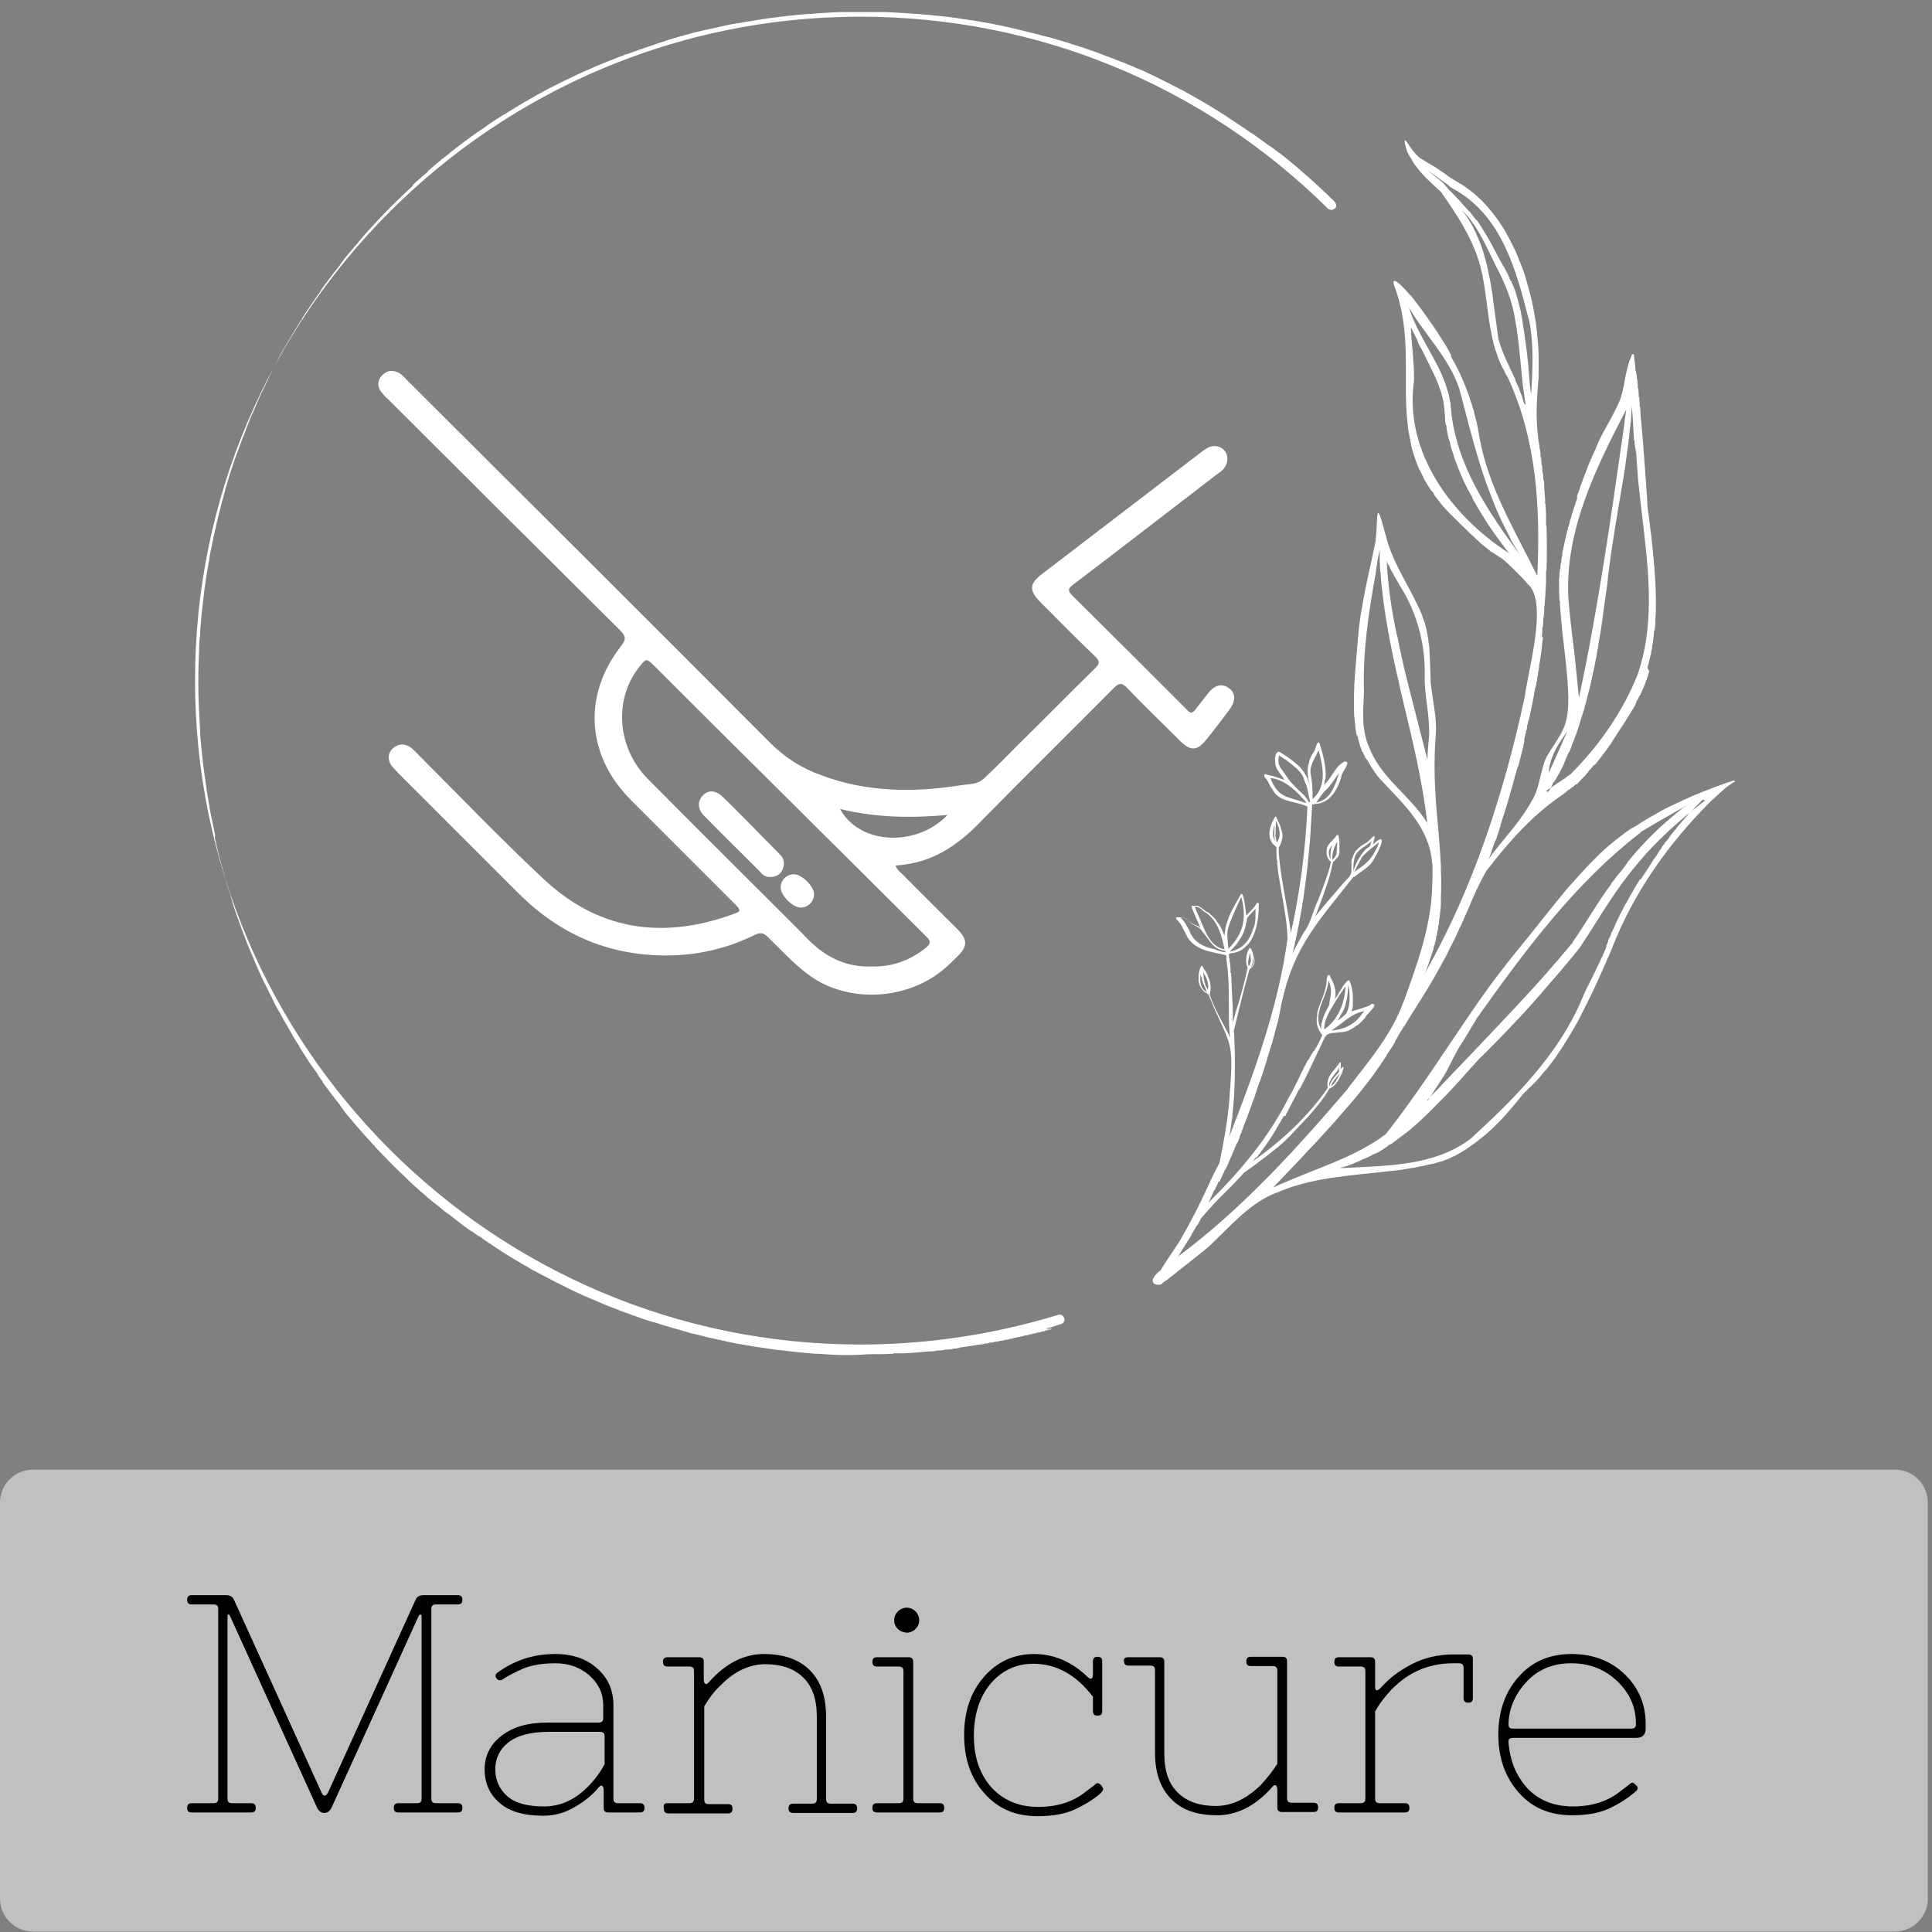<?xml version="1.0" encoding="utf-8"?>
<!-- Generator: Adobe Illustrator 16.0.0, SVG Export Plug-In . SVG Version: 6.00 Build 0)  -->
<!DOCTYPE svg PUBLIC "-//W3C//DTD SVG 1.1//EN" "http://www.w3.org/Graphics/SVG/1.1/DTD/svg11.dtd">
<svg version="1.1" id="Capa_1" xmlns="http://www.w3.org/2000/svg" xmlns:xlink="http://www.w3.org/1999/xlink" x="0px" y="0px"
	 width="417px" height="417px" viewBox="0 0 417 417" style="enable-background:new 0 0 417 417;" xml:space="preserve">
<rect x="0" y="0" width="417" height="417" fill="#808080" stroke="none"/>
<style type="text/css">
<![CDATA[
	.st0{opacity:0.5;fill-rule:evenodd;clip-rule:evenodd;fill:#FFFFFF;}
	.st1{fill-rule:evenodd;clip-rule:evenodd;fill:#FFFFFF;}
]]>
</style>
<path class="st1" d="M324.5,57.3C324.5,57.4,324.5,57.4,324.5,57.3C324.5,57.4,324.5,57.3,324.5,57.3
	C324.5,57.3,324.5,57.3,324.5,57.3"/>
<path class="st1" d="M315.4,43.6C315.4,43.6,315.4,43.7,315.4,43.6C315.4,43.6,315.4,43.6,315.4,43.6
	C315.4,43.6,315.4,43.6,315.4,43.6"/>
<path class="st1" d="M313.1,41.2C313.1,41.2,313.1,41.2,313.1,41.2C313.1,41.2,313,41.2,313.1,41.2C313,41.2,313,41.2,313.1,41.2"/>
<path class="st1" d="M308.3,160.5C308.3,160.5,308.3,160.5,308.3,160.5C308.3,160.5,308.3,160.5,308.3,160.5
	C308.3,160.5,308.3,160.5,308.3,160.5"/>
<path class="st1" d="M302.2,126.7C302.2,126.7,302.2,126.7,302.2,126.7C302.2,126.8,302.2,126.8,302.2,126.7
	C302.2,126.8,302.2,126.8,302.2,126.7"/>
<path class="st1" d="M293.1,137.1C293.1,137.2,293.1,137.2,293.1,137.1C293.1,137.1,293.1,137.1,293.1,137.1
	C293.1,137.1,293.1,137.1,293.1,137.1"/>
<path class="st1" d="M339.5,203.3C339.5,203.3,339.5,203.3,339.5,203.3C339.5,203.3,339.5,203.3,339.5,203.3z"/>
<path class="st1" d="M352.5,186.8C352.5,186.8,352.5,186.7,352.5,186.8C352.5,186.7,352.5,186.7,352.5,186.8
	C352.5,186.8,352.5,186.8,352.5,186.8"/>
<path class="st1" d="M354.2,179.8C354.2,179.8,354.2,179.8,354.2,179.8C354.2,179.8,354.2,179.8,354.2,179.8
	C354.2,179.8,354.2,179.8,354.2,179.8"/>
<path class="st1" d="M311.3,232.8C311.3,232.8,311.3,232.8,311.3,232.8C311.3,232.8,311.3,232.8,311.3,232.8
	C311.3,232.8,311.3,232.8,311.3,232.8"/>
<path class="st1" d="M314.3,41.3C314.3,41.3,314.3,41.3,314.3,41.3C314.3,41.2,314.3,41.2,314.3,41.3
	C314.3,41.2,314.3,41.3,314.3,41.3"/>
<path class="st1" d="M353.3,97.8C353.3,97.8,353.3,97.7,353.3,97.8c0-0.1,0-0.1,0-0.1C353.3,97.7,353.3,97.7,353.3,97.8"/>
<path class="st1" d="M324.4,57.3C324.4,57.3,324.4,57.3,324.4,57.3C324.4,57.3,324.4,57.3,324.4,57.3
	C324.4,57.3,324.4,57.3,324.4,57.3"/>
<path class="st1" d="M352.5,186.8C352.5,186.8,352.5,186.8,352.5,186.8C352.5,186.8,352.5,186.8,352.5,186.8
	C352.5,186.8,352.5,186.8,352.5,186.8"/>
<path class="st1" d="M332.3,82.2L332.3,82.2c0,0.1,0,0.2,0,0.2C332.3,82.4,332.3,82.3,332.3,82.2"/>
<polyline class="st1" points="303.8,32.9 303.8,32.9 303.8,32.9 303.8,32.9 "/>
<path class="st1" d="M308.9,187C308.9,187,308.9,187,308.9,187c0-0.1,0-0.1,0-0.2C308.9,186.9,308.9,187,308.9,187"/>
<path class="st1" d="M374.1,168.6C374.1,168.6,374.1,168.6,374.1,168.6C374.2,168.6,374.2,168.6,374.1,168.6
	C374.1,168.6,374.1,168.6,374.1,168.6"/>
<path class="st1" d="M332.3,94.5C332.3,94.5,332.3,94.5,332.3,94.5C332.3,94.5,332.3,94.5,332.3,94.5
	C332.3,94.5,332.3,94.5,332.3,94.5"/>
<path class="st1" d="M303.1,221.9C303.1,221.9,303.1,221.9,303.1,221.9C303.1,221.9,303.1,221.9,303.1,221.9
	C303.1,221.9,303.1,221.9,303.1,221.9"/>
<path class="st1" d="M338.5,128.9c-0.7-14.5,6-28,12.5-40.5l-0.6,4.5v0l0,0l-0.2,1.4v0h0c-2.7,18.8-5.4,37.7-9.4,56.3l-0.1-1l0,0v0
	c-0.1-0.6-0.1-1.2-0.2-1.8h0v-0.2l-0.2-1.9h0v-0.1l-0.2-1.8h0v-0.1l-0.2-1.8h0v-0.1l-0.2-1.8l0,0v0
	C339.2,136.3,338.8,132.6,338.5,128.9 M334.4,165.7c0.5-3,2.2-5.5,3.9-7.9c-0.6,1.4-1.3,2.9-1.9,4.3v0h0c-0.3,0.6-0.5,1.2-0.8,1.8v0
	h0c-0.4,1-0.9,1.9-1.3,2.9C334.3,166.4,334.3,166.1,334.4,165.7z M334.3,170.7c0.2-0.3,0.4-0.7,0.6-1v0h0l0.2-0.4v-0.1h0l0.2-0.3
	v-0.1h0.1l0.2-0.3v-0.1h0.1c0.3-0.5,0.5-1,0.8-1.4v0l0,0l0.2-0.4v0h0l0.2-0.4v0h0c0.4-0.7,0.7-1.4,1-2.2v-0.1h0l0.2-0.4v0h0
	c0.1-0.3,0.3-0.6,0.4-0.9v-0.1h0.1l0.2-0.4v0h0c0.1-0.3,0.3-0.6,0.4-1V161h0c0.4-0.9,0.7-1.7,1-2.6v0h0l0.2-0.5v-0.1h0l0.2-0.5v-0.1
	h0l0.2-0.5v-0.1h0l0.2-0.5v-0.1h0c0.3-1.1,0.7-2.1,1-3.2v-0.1h0c0.1-0.5,0.3-0.9,0.4-1.4v-0.1h0l0.2-0.7v-0.1h0c0.4-1.3,0.7-2.7,1-4
	v-0.1h0c0.1-0.6,0.3-1.2,0.4-1.8v0h0l0.2-0.9v-0.1h0c0.1-0.7,0.3-1.3,0.4-2v-0.1h0c0.1-0.7,0.3-1.4,0.4-2.2V139h0
	c0.3-1.6,0.6-3.3,0.8-4.9v0l0,0l0.2-1.4v-0.1h0c0.2-1.4,0.4-2.9,0.6-4.3v0c0.2-1.4,0.4-2.7,0.5-4.1c0.9-7.3,2.2-14.5,3.4-21.7v-0.1
	h0l0.2-1.2v0l0,0l0.2-1.4v-0.1h0l0.2-1.3v-0.1h0c0.1-1,0.3-1.9,0.4-2.9v-0.2h0c0.1-0.5,0.1-1,0.2-1.5v-0.4h0c0.1-0.5,0.1-1,0.2-1.5
	v-0.6h0.1c0-0.5,0.1-1,0.1-1.5v-0.4h0c0-0.5,0.1-1,0.1-1.6c0.2,1.9,0.3,3.8,0.4,5.7h0v0.1c0,0.5,0.1,1.1,0.1,1.6h0.1v0.5
	c0.1,0.4,0.1,0.9,0.2,1.3h0v0.1l0.1,0.5c0,0.2,0.1,0.4,0.1,0.6c0,0,0,0,0,0c0,1,0.1,2,0.2,2.9h0v0.4c0.1,1.4,0.2,2.8,0.4,4.3h0v0.1
	c0.1,0.6,0.1,1.2,0.2,1.7h0v0.1l0.2,1.7h0v0c1.4,12.2,3.3,24.4-0.7,36.2c-3.2,8.1-8.4,15.5-14.5,21.6c-0.3,0.2-0.6,0.4-0.9,0.6
	c0,0,0,0,0.1,0c-1.5,1-3,2-4.5,3C334.1,171,334.2,170.9,334.3,170.7z M328.9,86.9c-0.1-0.4-0.3-0.9-0.4-1.3l0,0v0l-0.1-0.4h-0.1V85
	l-0.2-0.4h0v-0.1l-0.2-0.5h0v0c-0.2-0.5-0.4-1-0.6-1.4h0v0l-0.2-0.4h0V82c-1.3-2.9-2.9-5.8-3.7-8.9c-0.4-2.9-0.8-5.9-1.2-8.9h0v-0.1
	c-0.1-0.9-0.3-1.7-0.4-2.6h0v0c-0.1-0.3-0.1-0.7-0.2-1h0v-0.1c-0.2-0.9-0.4-1.8-0.6-2.8h0v-0.1l-0.2-0.7h0v-0.1
	c-0.1-0.2-0.1-0.5-0.2-0.7h0v0c-0.3-1.2-0.7-2.5-1.2-3.7h0v0c-0.1-0.3-0.3-0.7-0.4-1l0,0v0l-0.2-0.4h0v-0.1l-0.2-0.4h0v-0.1
	l-0.2-0.3h0v-0.1l-0.2-0.3h0v-0.1l-0.2-0.3h0v-0.1c-0.1-0.2-0.3-0.5-0.4-0.7l0,0v0c-0.1-0.2-0.2-0.4-0.4-0.6h0v-0.1
	c-0.5-0.8-1-1.5-1.6-2.3c3.8,3.8,5.6,8.9,8.1,13.6c1.1,2.3,2.1,4.6,2.7,7.1c0-0.1,0-0.2,0-0.2c1.2,5.1,1.6,10.3,2.1,15.4h0v0
	c0.1,1.1,0.2,2.2,0.4,3.3h0v0.1c0.1,0.4,0.1,0.9,0.2,1.3h0v0.1c0.1,0.4,0.1,0.8,0.2,1.2C329,87.2,329,87.1,328.9,86.9z M330.5,85
	c-0.4-1.8-0.4-3.7-0.6-5.6h0v-0.1c0-0.4-0.1-0.8-0.1-1.1c-0.2-1.8-0.4-3.7-0.7-5.5h0v-0.1c-0.1-0.4-0.1-0.9-0.2-1.3h0v-0.1
	c-0.1-0.4-0.1-0.7-0.2-1.1h0v-0.2c-0.1-0.7-0.2-1.4-0.4-2.1h0v-0.2l-0.1-0.7h-0.1v-0.3c-0.1-0.2-0.1-0.5-0.2-0.7h0v-0.1
	c-0.1-0.2-0.1-0.5-0.2-0.7h0V65c-0.2-0.7-0.4-1.3-0.6-2h0v0l-0.1-0.4h-0.1v-0.2c-0.1-0.1-0.1-0.3-0.2-0.4h0v-0.1l-0.1-0.3h-0.1v-0.2
	l-0.1-0.2h-0.1v-0.3l-0.2-0.3H326v-0.1l-0.1-0.3h-0.1V60c-0.1-0.3-0.3-0.6-0.4-0.9c0,0,0,0,0,0c-0.3-0.6-0.6-1.1-0.9-1.7
	c0,0,0,0,0,0.1c0-0.1-0.1-0.1-0.1-0.2c-1.4-2.4-2.5-4.9-4-7.2h0v0c-0.5-0.8-1-1.7-1.6-2.5l0,0v0l-0.2-0.2h-0.1v-0.1
	c-0.3-0.3-0.5-0.6-0.8-1h0v0c-0.1-0.1-0.2-0.2-0.3-0.4c0,0,0,0,0,0c0,0-0.1-0.1-0.1-0.1c0,0,0,0,0,0c-0.2-0.2-0.3-0.3-0.5-0.5
	c0,0,0.1,0.1,0.1,0.1c-0.6-0.6-1.1-1.2-1.7-1.9c0,0,0,0,0,0c0,0-0.1-0.1-0.1-0.1c0,0,0,0,0,0c-0.7-0.8-1.5-1.6-2.3-2.4
	c0,0,0,0,0.1,0.1c0,0-0.1-0.1-0.1-0.1c0,0,0,0,0,0l-0.2-0.2h0v0l-0.1-0.2h-0.1v-0.1l-0.1-0.1h-0.1v-0.1l-0.1-0.1h-0.1v-0.1l-0.1-0.1
	H312V40l-0.1-0.1h-0.1v-0.1l-0.1-0.1h-0.1v-0.1c-1.1-1-2.3-1.9-3.5-2.8c1.3,0.8,2.5,1.7,3.7,2.6h0v0c0.3,0.2,0.7,0.5,1,0.7
	c0,0,0,0-0.1,0c0.5,0.4,1,0.7,1.6,1c10,5.9,13,17.4,15.7,28c0-0.1,0-0.2,0-0.2C331.1,74.2,330.8,79.7,330.5,85z M324.8,118.8
	c-0.1,0-0.1-0.1-0.2-0.1C324.7,118.8,324.7,118.8,324.8,118.8C324.8,118.9,324.8,118.9,324.8,118.8
	C324.8,118.9,324.8,118.9,324.8,118.8C324.8,118.9,324.8,118.9,324.8,118.8z M325.7,119.4c-12.4-8-22.7-21.8-20.5-37.2
	c0-1.6,0-3.2-0.2-4.8h0v-0.5c-0.2-2.1-0.4-4.2-0.5-6.3c0.5,1,1,2,1.5,3c0,0,0-0.1-0.1-0.1c0.2,0.5,0.4,1,0.7,1.5c0,0,0,0,0-0.1
	c0.4,0.8,0.8,1.6,1.2,2.4l0,0v0l0.2,0.4h0v0c1.8,3.6,3.6,7.1,3.8,11.2c0,0,0,0,0,0c0,0.4,0.1,0.8,0.1,1.2h0v0.5
	c0,0.4,0.1,0.8,0.2,1.2h0.1v0.4c0.1,0.7,0.2,1.4,0.4,2.1h0v0.1c0.1,0.2,0.1,0.5,0.2,0.7h0V95l0.2,0.6h0v0.2c0.1,0.5,0.3,1,0.4,1.4h0
	v0l0.2,0.6h0v0l0.2,0.6h0v0.1l0.2,0.6h0v0c0.2,0.5,0.4,1.1,0.6,1.6h0v0c0.1,0.3,0.3,0.7,0.4,1l0,0v0l0.2,0.4h0v0.1
	c0.3,0.6,0.5,1.2,0.8,1.8h0v0l0.2,0.4h0v0c0.2,0.4,0.4,0.8,0.6,1.2h0v0c0.3,0.6,0.7,1.2,1,1.8h0v0.1l0.2,0.4l0,0v0
	c0.4,0.7,0.8,1.4,1.2,2.1h0v0c0.6,1,1.2,1.9,1.8,2.9h0v0l0.4,0.6h0v0c0.8,1.2,1.6,2.3,2.5,3.5h0v0c0.6,0.8,1.2,1.7,1.9,2.5
	C325.8,119.5,325.7,119.5,325.7,119.4z M313.2,88.6c0-0.3,0-0.5-0.1-0.8h0v-0.4c0-0.4-0.1-0.7-0.2-1h0v-0.2
	c-0.1-0.6-0.2-1.1-0.4-1.7h0v0c-0.1-0.2-0.1-0.4-0.2-0.6h0v-0.1c-0.1-0.2-0.1-0.4-0.2-0.6h0v0c-0.2-0.7-0.5-1.3-0.8-2h0v-0.1
	c-2.2-5-5.6-9.6-7.2-14.7c0.6,1,1.3,2.1,2,3.1h0v0c3.3,4.7,7.1,9,8.9,14.5c1.3,5,2.6,10.1,4.1,15.1l0,0v0c0.7,2.3,1.4,4.5,2.3,6.8h0
	v0c0.2,0.5,0.4,1.1,0.6,1.6h0v0c0.1,0.3,0.3,0.7,0.4,1h0v0c0.1,0.3,0.3,0.7,0.4,1h0v0c0.2,0.5,0.4,1,0.6,1.4v0
	c0.8,1.8,1.7,3.6,2.6,5.3h0v0.1l0.2,0.4h0v0c0.6,1,1.2,2,1.8,3C321.2,110.4,314.4,100.5,313.2,88.6z M296.9,123.5
	C296.9,123.4,296.9,123.4,296.9,123.5C296.9,123.4,296.9,123.4,296.9,123.5C296.9,123.5,296.9,123.5,296.9,123.5z M307.9,177.4
	c-0.2-0.3-0.4-0.6-0.6-0.9h0v0c-0.4-0.6-0.8-1.1-1.2-1.6h0v0c-3.6-4.4-8.3-7.9-10.5-13.4c-1.8-3.9-1.4-8.1-1.2-12.2
	c-0.3-8.6,1-17,2.5-25.4c0,0,0,0,0,0c0,0,0,0,0,0c0,0,0,0,0,0c0.2-1.7,0.5-3.5,0.9-5.2c0,0.5,0,0.9,0,1.4h0v0.9
	c0,0.8,0.1,1.6,0.1,2.4h0.1v0.8c0.1,1.2,0.2,2.5,0.4,3.7h0v0.3c0.1,0.4,0.1,0.9,0.2,1.3h0v0.3c0.1,0.4,0.1,0.8,0.2,1.2h0v0.3
	l0.2,1.1h0v0.2c0.2,1.2,0.4,2.3,0.6,3.5h0v0.1l0.2,0.9h0v0.2l0.2,1h0v0l0.2,1h0v0l0.2,1l0,0v0c0.2,1,0.4,1.9,0.6,2.9h0v0
	c0.1,0.6,0.3,1.2,0.4,1.8h0v0c0.4,1.8,0.8,3.5,1.2,5.3h0v0c2.2,9.2,4.5,18.4,5.5,27.8C308.2,177.9,308.1,177.6,307.9,177.4z
	 M308.3,160.5c0,0.1,0,0.1,0,0.2C308.2,160.6,308.2,160.6,308.3,160.5c-0.1,1.2-0.2,2.3-0.2,3.5c0,0,0,0,0,0c0,0,0,0,0,0
	c-0.4-1.6-0.8-3.2-1.2-4.7c-0.2-0.8-0.4-1.5-0.6-2.3h0v0l-0.2-0.8h0v0c-1.6-6.3-3.3-12.5-4.5-18.9c0,0.1,0,0.1,0,0.2
	c-1.2-5.4-2-10.8-2.3-16.4c0.1,0.3,0.2,0.6,0.4,0.9h0.1v0.1c0.7,1.6,1.7,3.1,2.5,4.6c0,0,0,0,0,0c0,0,0,0.1,0.1,0.1
	c3.8,6.2,5.4,13.1,5.1,20.3C307.7,151.6,308.9,156,308.3,160.5z M289.5,229.7L289.5,229.7L289.5,229.7L289.5,229.7z M289.3,231.6
	c-0.1,0.1-0.1,0.2-0.2,0.3c0,0,0,0,0,0c-0.5,1-0.9,2-1.9,2.6c0.4-0.9,1-1.7,1.7-2.5c0,0,0,0,0,0
	C289.1,231.8,289.2,231.7,289.3,231.6z M287.1,233.3c0.5-1.1,1.5-1.9,2-2.9c0,0.3-0.1,0.5-0.1,0.8c0,0,0,0,0,0c0,0.1-0.1,0.2,0,0.2
	c0,0,0,0-0.1,0.1c0,0,0,0,0,0c-0.8,0.9-1.7,1.8-2,3C286.8,234,286.9,233.7,287.1,233.3z M294.2,218.3
	C294.2,218.3,294.3,218.3,294.2,218.3C294.3,218.3,294.3,218.3,294.2,218.3C294.3,218.3,294.3,218.2,294.2,218.3
	C294.3,218.2,294.3,218.2,294.2,218.3c0.1,0,0.1,0,0.2-0.1c0,0,0,0,0,0c0,0,0,0,0.1,0c-0.2,0.2-0.3,0.4-0.5,0.6
	c-1.4,2.2-4,3.5-6.6,3.6C289.7,221,291.4,218.9,294.2,218.3z M291,212.7C291,212.7,291,212.8,291,212.7
	C291,212.7,291,212.7,291,212.7C291,212.7,291,212.7,291,212.7c0-0.1,0-0.2,0-0.2c0,0,0,0,0,0.1c0,0,0-0.1,0-0.1
	c0.4,1.9,0.5,4.2-0.3,6c0,0.1-0.1,0.1-0.1,0.2c-0.5,0.6-1.2,1.1-1.9,1.6c0.3-0.5,0.6-1,0.9-1.6l0.1-0.1l0,0l0,0
	c0.1-0.1,0.1-0.3,0.2-0.4v0h0c0.3-0.6,0.5-1.2,0.6-1.8v0l0,0C290.9,215.2,290.9,213.9,291,212.7z M288.4,215.9c0.6-1,1.3-2,2-3
	c-0.1,3.5-1.6,7.3-4.6,9.3C285.8,219.9,287.2,217.9,288.4,215.9z M285.2,222.2c-0.1-0.1-0.1-0.3-0.2-0.4c0-0.1,0-0.1-0.1-0.2
	c0,0,0,0,0,0c-1.3-3.3,1.4-6.3,1.8-9.6v0h0c0-0.1,0-0.2,0-0.4c0,0.1,0.1,0.1,0.1,0.2c0,0,0,0,0,0c0.7,1.3,0.5,2.9,0.2,4.2
	c0,0,0,0,0,0c0,0.3-0.1,0.6-0.1,0.9c-0.6,1.1-1.2,2.2-1.5,3.4v0.3h-0.1c0,0.2-0.1,0.4-0.1,0.5v0.5h-0.1
	C285.2,221.9,285.2,222.1,285.2,222.2z M298.1,181.4L298.1,181.4z M296.5,182.7c0.4-0.3,0.7-0.6,1.1-0.9c-0.1,0.7-0.4,1.3-0.8,1.9
	c0,0,0,0,0,0c-0.9,2-2.7,3.3-4.5,4.5c0.4-0.7,0.6-1.4,1.1-2.1c0,0,0,0,0,0c0.1-0.3,0.3-0.5,0.4-0.8c0,0,0,0,0,0c0,0,0,0,0-0.1
	c0,0,0,0,0,0C294.5,184.3,295.5,183.5,296.5,182.7z M292.3,185.4c0-0.1,0.1-0.3,0.1-0.4c0.5-1.6,2.4-2.3,3.6-3.4
	c-0.1,0.3-0.1,0.5-0.2,0.8c0,0,0,0,0-0.1c0,0.2-0.2,0.3-0.2,0.4c-0.2,0.2-0.4,0.3-0.7,0.5v0h0c-0.1,0.1-0.1,0.1-0.2,0.2v0h0
	c-0.4,0.4-0.7,0.8-1,1.2v0.1h0c-0.1,0.2-0.3,0.4-0.4,0.6v0h0c-0.3,0.5-0.6,1.1-0.8,1.6v0h0c-0.1,0.4-0.3,0.7-0.4,1.1c0,0,0,0,0,0
	c0,0,0,0.1,0,0.1C292.1,187.2,292.1,186.3,292.3,185.4C292.3,185.4,292.3,185.4,292.3,185.4z M288.6,181.7c0,0.7,0,1.3-0.1,2
	c0.1,0.8-0.4,1.4-0.9,1.9C287.4,184.2,288,182.8,288.6,181.7z M287.2,185.4c-0.3-0.4-0.3-0.9-0.4-1.3c0-0.6,0.3-1.2,0.7-1.7
	C287.2,183.4,287.1,184.4,287.2,185.4z M285.8,170.9C285.8,170.9,285.9,170.9,285.8,170.9C285.9,170.9,285.9,170.9,285.8,170.9
	l0.2-0.2v0h0l0.2-0.2v0h0l0.2-0.2v0l0,0c0.6-0.6,1.1-1.3,1.6-2v0h0c0.3-0.5,0.6-0.9,1-1.4c-0.8,2.6-1.8,5.8-4.9,6.3
	C284.7,172.4,285.2,171.6,285.8,170.9C285.8,171,285.8,171,285.8,170.9C285.8,171,285.8,171,285.8,170.9z M284.6,161.9
	c0.9,3.5,1.9,7.5-1.1,10.4c-0.1,0.1-0.1,0.1-0.2,0.2c0-1.1,0-2.2-0.1-3.2h0v-0.2c-0.1-0.4-0.1-0.9-0.2-1.3c0-0.2-0.1-0.5-0.1-0.7
	c0,0,0,0,0,0c0,0,0,0,0-0.1c-0.3-1.8,0.9-3.2,1.5-4.7v0h0C284.5,162.1,284.6,162,284.6,161.9z M281.8,173.3c-3.8-1.4-6-1-7.6-5.4
	c2.8,0.4,4.8,2.1,6.7,4.1c0,0,0,0-0.1,0c0.2,0.1,0.3,0.3,0.5,0.4c0,0,0,0-0.1,0c0.4,0.3,0.7,0.7,0.8,1.1
	C282.1,173.4,282,173.3,281.8,173.3z M279.3,169.5c-1.2-1-1.8-2.4-2.8-3.6c-0.5-0.7-0.7-1.6-0.5-2.5c0,0,0,0,0,0.1c0,0,0-0.1,0-0.1
	c0,0,0,0,0,0c0-0.1,0.1-0.2,0.1-0.4c0.1,0.1,0.2,0.1,0.2,0.2c0,0,0,0,0,0c0.2,0.2,0.5,0.3,0.8,0.5c0,0-0.1,0-0.1,0
	c0.5,0.2,0.9,0.6,1.3,0.9c0,0,0,0-0.1-0.1c1.3,1.1,2.9,2.1,3.3,3.9c0.1,0.2,0.1,0.3,0.2,0.5c0.5,0.9,0.6,2,0.8,3h0v0
	c0.1,0.3,0.1,0.5,0.2,0.8h0v0c0,0.1,0.1,0.2,0.1,0.3c0,0-0.1,0.1-0.1,0.1h0v0h0c-0.1,0-0.1,0-0.2,0.1c-0.2-0.5-0.5-0.9-0.8-1.3h0v0
	C281,171.1,280,170.4,279.3,169.5z M274.8,180.6c-0.1-0.8,0-1.8,0.3-2.6c0,1.1-0.2,2.3,0.1,3.4C275,181.2,274.9,180.9,274.8,180.6z
	 M275.3,180.4c0-1.1,0.1-2.2,0.1-3.3c0,0.1,0.1,0.2,0.1,0.3c0.2,0.3,0.3,0.6,0.4,1c0,0,0,0,0-0.1c0.4,1.2,0.5,2.5-0.3,3.5
	C275.4,181.4,275.4,180.9,275.3,180.4z M270.4,206.5c0.2,0.4,0.2,0.7,0.2,1.1c0,0,0,0,0,0c0,0,0,0,0,0c0,0,0,0,0,0
	c-0.1,0.4-0.2,0.9-0.6,1.1c0.5-0.8,0.5-1.7,0.4-2.6C270.4,206.2,270.4,206.4,270.4,206.5z M269.4,207.5c0.1-0.6,0.3-1.3,0.4-1.9
	c0.1,1,0.5,2.1-0.3,2.9C269.4,208.2,269.4,207.8,269.4,207.5z M259.1,198.6c-0.4-1-0.9-1.9-1.2-2.9c0.6,0,1.2,0.3,1.6,0.7l0,0
	c0.2,0.2,0.4,0.4,0.6,0.5h0v0c0.1,0,0.1,0.1,0.2,0.1c0,0,0,0,0,0c0,0,0,0,0,0c0,0,0,0,0,0c2.6,1.8,3.4,5,4,7.9
	C261.3,204.4,260.2,201.2,259.1,198.6z M264.1,205.5c-0.3-0.1-0.5-0.1-0.7-0.2c0,0,0,0,0,0c0,0,0,0,0,0c-0.1,0-0.3-0.1-0.4-0.1
	c0,0,0,0,0,0c-0.3-0.1-0.5-0.2-0.8-0.3c0,0,0,0,0.1,0c-2.3-0.4-4.6-1.5-5.5-3.8c0,0,0,0,0-0.1c0,0,0,0,0,0c-0.6-1-1-2.1-2-2.9
	c0.3,0,0.7,0,1,0.1c0,0,0,0,0,0c0.7,0.3,1.1,1.1,1.8,1.4c0.8,0.4,1.6,0.8,2,1.6v0c0,0,0,0,0,0c0.4,0.4,0.7,0.9,1.1,1.4h0v0
	c0.8,1.1,1.6,2.1,2.8,2.4c0,0,0,0,0,0c0.4,0.1,0.7,0.2,1.1,0.3c0,0,0,0.1,0,0.1C264.3,205.5,264.2,205.5,264.1,205.5z M269.1,198.5
	c0.1-0.2,0.1-0.4,0.2-0.5c0.5-0.7,1.2-1.2,1.7-1.9c-0.1,1.5,0.2,3.1-0.6,4.5c-0.6,2.3-2.2,4.2-4.6,4.7c0,0,0,0,0,0
	c-0.1,0-0.2,0.1-0.3,0.1c0.2-0.3,0.3-0.5,0.6-0.7c0,0,0,0,0,0c0,0,0,0,0,0c0.3-0.4,0.7-0.7,1-1.2v0h0c0.1-0.2,0.3-0.4,0.4-0.6v0h0
	c0.7-1,1.2-2.1,1.4-3.3v-0.2h0C269.1,199,269.1,198.8,269.1,198.5z M267.9,193.5C267.9,193.5,267.9,193.5,267.9,193.5
	C267.9,193.5,267.9,193.5,267.9,193.5C267.9,193.5,267.9,193.5,267.9,193.5z M265.1,204.8c0-0.1,0-0.3,0-0.4h0v-0.1
	c-0.1-1.3-0.4-2.7,0-4c0.7-2.3,1.8-4.5,2.8-6.7c0,0,0-0.1,0-0.1C269.1,198,268.5,201.5,265.1,204.8z M260.5,214.2
	C260.5,214.2,260.5,214.2,260.5,214.2C260.5,214.2,260.5,214.2,260.5,214.2c-0.6-0.4-1.2-1-1.3-1.8v0c-0.2-0.7-0.2-1.5,0-2.3
	c0,0.3,0,0.6,0.1,0.8h0.1v0.4c0,0.2,0.1,0.4,0.2,0.6h0v0.1c0.1,0.2,0.1,0.3,0.2,0.5h0v0c0.1,0.1,0.1,0.2,0.2,0.4h0v0.1
	c0.1,0.1,0.1,0.2,0.2,0.3h0v0.1C260.3,213.8,260.4,214,260.5,214.2C260.5,214.2,260.5,214.2,260.5,214.2z M260.7,213.6
	c-0.8-1.1-0.9-2.5-1-3.8c0,0.1,0.1,0.1,0.1,0.2C260.4,211,261,212.3,260.7,213.6z M265.4,245.4c0,0,0,0.1,0,0.1v0
	C265.4,245.5,265.4,245.5,265.4,245.4z M308.3,237.4c0,0,0,0.1-0.1,0.1c0.4-0.7,0.9-1.3,1.3-2v0h0l0.4-0.6v0h0l0.4-0.6v0h0
	c0.3-0.5,0.6-0.9,0.9-1.4c0,0,0,0,0,0c0.1-0.2,0.2-0.4,0.4-0.6v0h0c0.3-0.5,0.5-0.9,0.8-1.4v0h0l0.2-0.4v0h0l0.2-0.4v0h0l0.2-0.4v0
	h0c0.8-1.5,1.5-3.1,2.5-4.5c0,0-0.1,0.1-0.1,0.1c0.4-0.6,0.8-1.2,1.2-1.9c0,0,0,0,0,0c0.3-0.5,0.6-1,0.9-1.5c0,0-0.1,0.1-0.1,0.1
	c0.3-0.5,0.6-0.9,0.9-1.4c0,0-0.1,0.1-0.1,0.1c0.2-0.2,0.3-0.5,0.5-0.8c0,0,0,0.1-0.1,0.1c10.4-14.6,21.2-29.3,35.5-40.3
	c0,0,0,0,0,0c0,0,0.1-0.1,0.1-0.1c0,0,0,0-0.1,0c3.3-2,6.7-3.9,10-5.8c-0.3,0.2-0.6,0.4-0.9,0.6c-0.4,0.3-0.7,0.6-1.1,0.9v0h0
	c-0.4,0.3-0.8,0.7-1.2,1v0h0c-0.5,0.4-0.9,0.8-1.4,1.2v0h0c-0.9,0.8-1.8,1.6-2.7,2.5v0h0l-0.2,0.2v0h0l-0.2,0.2v0h0l-0.2,0.2v0h0
	l-0.2,0.2v0h0l-0.2,0.2v0h0l-0.2,0.2v0h0c-0.8,0.9-1.7,1.8-2.5,2.7v0h0c-0.3,0.4-0.7,0.8-1,1.2v0h0c-0.3,0.4-0.6,0.7-0.9,1.1
	c0,0,0,0,0,0.1c0,0,0,0,0,0c-0.2,0.2-0.3,0.4-0.5,0.7c0,0,0,0,0,0c-0.4,0.5-0.8,1.1-1.3,1.6c0,0,0.1-0.1,0.1-0.1
	c-0.2,0.2-0.3,0.4-0.5,0.6v0h0c-0.2,0.3-0.4,0.5-0.6,0.8v0.1h-0.1c-0.2,0.3-0.4,0.5-0.6,0.8v0.1h0c-3,4-5.4,8.4-8.3,12.5
	c0,0,0.1-0.1,0.1-0.1c0,0.1-0.1,0.1-0.1,0.2c0,0,0,0,0,0c0,0.1-0.1,0.1-0.1,0.2c0,0,0,0,0.1-0.1c0,0-0.1,0.1-0.1,0.1
	c0,0,0,0,0.1-0.1c0,0,0,0.1-0.1,0.1c0,0,0,0,0,0c0,0-0.1,0.1-0.1,0.1c0-0.1,0.1-0.1,0.1-0.2c-7.8,9.5-16.4,18.2-24.8,27.1v0h0
	l-0.2,0.2v0l0,0c-0.7,0.7-1.4,1.5-2.1,2.2v0.1h-0.1l-0.2,0.2v0h0l-0.2,0.2v0h0l-0.2,0.2l0,0l0,0c-0.6,0.7-1.2,1.4-1.9,2v0h0
	l-0.2,0.2v0h0c-0.5,0.5-0.9,1-1.4,1.5C308.2,237.5,308.3,237.5,308.3,237.4z M367.4,172.7c-0.4,0.4-0.8,0.8-1.2,1.2v0h0l-0.2,0.2v0
	h0c-0.3,0.3-0.5,0.6-0.8,0.9v0.1H365l-0.1,0.1v0.1h-0.1l-0.1,0.1v0.1h-0.1l-0.1,0.1v0.1h-0.1l-0.1,0.2v0h0l-0.2,0.2v0h0l-0.6,0.7
	v0.1h-0.1l-0.1,0.1v0.1h-0.1l-0.1,0.1v0.1H363l-0.1,0.2v0h0c-0.3,0.3-0.5,0.6-0.8,0.9v0.1H362l-0.1,0.2v0h0c-0.3,0.4-0.7,0.8-1,1.2
	v0h0c-0.2,0.3-0.4,0.5-0.6,0.8v0.1h0c-0.2,0.2-0.4,0.5-0.6,0.7v0.1h-0.1l-0.2,0.2v0h0l-0.2,0.3v0.2h-0.1l-0.1,0.1v0.1h-0.1l-0.1,0.2
	v0h0l-0.2,0.3v0.2h-0.1l-0.1,0.1v0.1h-0.1l-0.1,0.2v0h0l-0.2,0.3v0.1h-0.1l-0.1,0.2v0.1h0l-0.2,0.2v0.2h-0.1l-0.1,0.1v0.1h-0.1
	l-0.1,0.2v0h0l-0.2,0.3v0.1h-0.1l-0.1,0.2v0h0l-0.4,0.6v0.1h0l-0.4,0.5v0.1h0c-0.4,0.6-0.8,1.2-1.2,1.8v0h0l-0.2,0.3v0.1h-0.1
	l-0.1,0.2v0h0l-0.2,0.3v0.1H354l-0.2,0.2v0.2h-0.1l-0.1,0.2v0h0l-0.2,0.3v0.1h-0.1l-0.1,0.2v0.2h-0.1l-0.1,0.2v0h0l-0.2,0.3v0.1
	h-0.1l-0.1,0.2v0.2h-0.1l-0.1,0.2v0.2h-0.1l-0.1,0.1v0.1h0l-0.2,0.3v0.1h-0.1l-0.1,0.2v0.2h-0.1l-0.3,0.6v0h0l-0.2,0.3v0.1h0
	l-0.2,0.3v0.1h-0.1c-0.5,0.9-0.9,1.8-1.4,2.7v0.2h-0.1l-0.1,0.2v0.2h-0.1l-0.1,0.3v0.1H349l-0.1,0.3v0.1h-0.1l-0.1,0.3v0.1h0
	l-0.2,0.3v0.3h-0.1l-0.1,0.2v0.2h-0.1l-0.1,0.2v0.2H348l-0.1,0.3v0.1h-0.1l-0.1,0.3v0.3h-0.1l-0.1,0.2v0.2h-0.1l-0.1,0.3v0.1h-0.1
	l-0.1,0.4v0.1h0c-0.1,0.3-0.3,0.6-0.4,1v0.1h0l-0.2,0.6c0-0.1,0-0.1,0.1-0.2c-0.9,2.1-1.9,4.1-2.9,6.2v0h0l-0.2,0.4v0h0l-0.2,0.4v0
	l0,0l-0.2,0.4v0h0l-0.2,0.4v0l0,0c-0.4,0.7-0.7,1.4-1,2.1v0.1h-0.1l-0.1,0.3v0.1h0l-0.2,0.4v0h0c-0.1,0.3-0.3,0.6-0.4,0.9
	c0-0.1,0.1-0.1,0.1-0.2c-5.1,11.7-14.5,21.1-23.8,29.6c-7.8,5.9-18,5.8-27.4,6.3v0h0l-0.8,0c0.2-0.1,0.4-0.1,0.7-0.2v0h0.1l0.5-0.2
	v0h0.1l0.4-0.1v-0.1h0.2l0.4-0.2v0h0.1l0.5-0.2v0h0l0.4-0.2v0h0.1c0.3-0.1,0.6-0.3,0.9-0.4l0,0h0c0.3-0.1,0.5-0.3,0.8-0.4v0h0.1
	l0.4-0.2v0h0.1l0.4-0.2v0h0l0.4-0.2v0h0c0.3-0.2,0.7-0.4,1-0.5V249h0.1l0.3-0.2v0h0.1c0.7-0.4,1.5-0.9,2.2-1.4v-0.1h0.1l0.5-0.4V247
	h0.1l0.5-0.4v0h0c0.8-0.6,1.6-1.2,2.4-1.8v0h0l0.2-0.2v0h0.1c0.3-0.3,0.6-0.5,1-0.8v0h0l0.2-0.2v0h0c0.5-0.4,0.9-0.8,1.4-1.2v0h0
	c2.1-1.9,4-3.9,6-5.9v0h0l0.2-0.2v0h0c2.4-2.5,4.7-5.2,7-7.7c2.8-2.7,5.6-5.6,8.3-8.5v0h0l0.2-0.2v0h0l0.2-0.2v0h0
	c0.7-0.7,1.4-1.5,2.1-2.3v0l0,0c0.6-0.6,1.1-1.2,1.6-1.8v0h0c0.5-0.5,1-1.1,1.4-1.6v0h0l1.2-1.4v0h0c1.6-1.8,3.2-3.7,4.7-5.5v0h0
	l1-1.2v0h0l1.1-1.4c0.5-0.8,1-1.5,1.5-2.3v0h0l0.4-0.6v0h0c3.1-4.9,6.1-9.8,9.8-14.3c0,0,0.1-0.1,0.1-0.1c0,0,0,0,0,0
	c4.4-5.5,9.7-10.2,15.2-14.4C367.6,172.5,367.5,172.6,367.4,172.7z M250.2,274.7L250.2,274.7L250.2,274.7c1.6-2.8,4.4-6.6,4.8-7.5
	c0,0,0,0,0,0c2.1-3.6,4-7.4,5.8-11.3h0v0c0.7-1.6,1.5-3.2,2.3-4.7h0v0l0.1-0.2c0.9-4.3,1.7-8.7,2.1-13.1c0,0,0-0.1,0-0.1
	c0,0,0,0,0,0c1-12.7,0.6-11.6-3.1-19.9v0l0,0c-0.4-1-0.9-2.1-1.4-3.3c-0.1,0-0.2-0.1-0.3-0.2c0,0,0,0,0,0c0,0-0.1,0-0.1-0.1
	c0,0,0,0,0,0c0,0,0,0-0.1,0c0,0,0,0,0,0c-0.2-0.1-0.3-0.2-0.4-0.3v0h0c-0.1-0.1-0.1-0.1-0.2-0.2v0h0c-0.1-0.1-0.1-0.1-0.2-0.2v0h0
	c-0.2-0.2-0.3-0.4-0.4-0.6v0h0c-0.2-0.4-0.3-0.8-0.4-1.2v-0.2h0c0-0.3,0-0.7,0-1h0v-0.2c0-0.2,0.1-0.4,0.1-0.6
	c0.1-0.4,0.3-1.2,0.5-1.3l0,0v0c0.1-0.1,0.3,0,0.5,0.5c0,0,0,0,0,0c0,0,0,0,0,0.1c0,0,0,0,0,0c0.4,0.5,0.7,0.9,0.9,1.5v0.1h0
	c0.6,1.2,0.8,2.6,0.4,4c1.1,3.3,2.9,6.1,4.4,9.2c0-0.2,0-0.4-0.1-0.6l0,0v-0.2h0c-0.4-4.8,0.1-9.7-0.5-14.6c0,0,0,0.1,0,0.1
	c0-0.2-0.1-0.4-0.1-0.6v-0.2h0c-0.1-0.5-0.1-1-0.1-1.6c-0.4-0.1-0.9-0.2-1.3-0.3c0,0,0,0,0,0c-1.2-0.3-2.6-0.5-3.8-1v0h0
	c-1.3-0.5-2.5-1.3-3.3-2.6v0h0c-0.1-0.1-0.1-0.3-0.2-0.4v0h0c0-0.1-0.1-0.2-0.1-0.2c0,0,0,0,0,0c-0.1-0.2-0.2-0.4-0.3-0.6v0h0
	c-0.4-0.7-0.7-1.5-1.2-2.1c-0.1-0.1-0.4-0.4-0.6-0.6v0h0c-0.1-0.1-0.1-0.3,0.1-0.4c0.2,0,0.4,0,0.5,0h0.1c1.8,0,2,1.3,3.8,1.8
	c0,0,0,0-0.1,0l0.1,0v0h0c0.3,0.1,0.5,0.3,0.7,0.5c-0.3-0.8-0.6-1.5-1-2.3v0l0,0c-0.2-0.5-0.4-1-0.6-1.4v0h0
	c-0.1-0.3-0.2-0.5-0.3-0.8v0c-0.1-0.3,0.2-0.4,0.4-0.3c0,0,0,0,0.1,0c0,0,0,0,0,0c0,0,0.1,0,0.1,0c0,0,0,0,0,0c0.1,0,0.3,0,0.4,0v0
	h0.1c0.2,0,0.4,0.1,0.6,0.2v0h0c0.5,0.3,1,0.7,1.5,1.1c0,0,0,0,0,0c0,0,0,0,0.1,0c0,0,0,0,0,0c0,0,0,0,0,0c0.2,0.1,0.3,0.2,0.5,0.3
	v0h0l0.2,0.2v0.1h0.1c0.4,0.4,0.8,0.7,1.2,1.2v0.1h0c0.2,0.3,0.4,0.5,0.6,0.8v0h0c0.4,0.6,0.7,1.3,1,2v0h0c0.1,0.2,0.1,0.3,0.2,0.5
	c0-0.5,0.1-1,0.2-1.6h0v-0.1c0.2-0.9,0.5-1.7,0.8-2.5h0v0c0.7-1.7,1.7-3.3,2.6-4.9l0,0h0.1c0.6,0.3,0.9,4.2,1,4.7
	c0.7-0.8,1.6-1.5,2.1-2.4c0.1-0.3,0.3-0.4,0.5-0.3v0h0c0.1,0.1,0.1,0.2,0.1,0.4c0,0.7,0,1.4-0.1,2h0v0c0,0.5-0.1,1.1-0.2,1.6h0v0.1
	c-0.1,0.3-0.1,0.6-0.2,1h0v0c-0.3,1.1-0.7,2.1-1.2,3h0v0c-0.2,0.3-0.4,0.6-0.6,0.8h0v0c-0.1,0.1-0.1,0.1-0.2,0.2h0v0
	c-0.1,0.1-0.1,0.1-0.2,0.2h0v0c-0.1,0.1-0.1,0.1-0.2,0.2h0v0c-0.2,0.1-0.3,0.3-0.5,0.4h-0.1v0.1c-0.4,0.2-0.7,0.4-1.2,0.6h-0.1v0
	c-0.2,0.1-0.4,0.1-0.7,0.2h-0.2v0c-0.1,0-0.2,0-0.4,0.1c-0.1,0-0.3,0.1-0.4,0.2c0.1,0.4,0.1,0.8,0.2,1.2v0.5h0.1
	c0,0.4,0.1,0.9,0.1,1.3v1h0.1c0,0.5,0.1,1,0.1,1.5v0.5h0c0.1,1.3,0.1,2.5,0.2,3.8v0.3h0c0.1,1.5,0.1,3.1,0.1,4.6
	c0.4-1.5,0.8-3,1.3-4.4h0v0c0.7-2.5,1.4-5,1.9-7.5c-0.5-0.8-0.4-2.3,0-3.4l0,0v0c0.1-0.1,0.1-0.3,0.2-0.4h0V205
	c0.1-0.1,0.1-0.3,0.2-0.4c0.5-0.1,0.9,1.9,1,2.3c0,0,0,0,0,0c0.1,0.3,0.1,0.7,0,1h0v0c-0.1,0.5-0.5,1-1,1.3c0,0,0,0,0,0c0,0,0,0,0,0
	c0,0,0,0,0,0c-1.3,4.4-2.3,8.9-3.4,13.3l0.1,1v0.4h0c0.2,4,0.2,8,0,11.9h0v0.4c-0.1,0.8-0.1,1.6-0.2,2.4h0v0.2
	c-0.1,0.6-0.1,1.2-0.2,1.9h0v0.1c0,0.4-0.1,0.9-0.2,1.3h0v0.3c-0.1,0.4-0.1,0.8-0.2,1.1h0v0.3c-0.1,0.5-0.2,1.1-0.3,1.6
	c5.4-13.8,10.6-28.1,12.6-42.8c-0.1-3.6-0.8-7.1-1.4-10.6v0h0c-0.1-0.4-0.1-0.7-0.2-1.1v-0.1h0c-0.1-0.4-0.1-0.7-0.2-1.1v-0.1h0
	c-0.2-1-0.3-2-0.4-3v-0.9h-0.1c-0.1-0.9-0.1-1.7-0.1-2.6c0,0,0,0,0,0.1c0-0.1,0-0.3,0-0.4c-0.2-0.1-0.3-0.2-0.4-0.3v0h0
	c-0.1-0.1-0.3-0.3-0.4-0.4v0h0c-1.3-1.6-0.6-3.9,0.4-5.6c0-0.2,0.3-0.4,0.4-0.1l0,0c0.3,0.9,0.9,1.7,1,2.6c0.2,0.3,0.2,0.7,0.3,1
	v0.6c0,0.3-0.1,0.6-0.2,1h0v0c-0.1,0.4-0.3,0.9-0.6,1.3c0,0.3,0,0.6,0,0.8c0,0,0,0,0-0.1c0,0.2,0,0.3,0,0.5c0,0,0,0,0-0.1
	c0.4,5.3,1.6,10.4,2.4,15.7v0.1h0c0.1,0.6,0.2,1.1,0.2,1.7c2-9,3.2-18.2,3.6-27.4c-2.6-1.3-6.2-0.8-7.6-3.8l-0.1-0.1v0h0
	c-0.5-0.7-0.7-1.4-1.2-2.1c-0.2-0.1-0.4-0.4-0.4-0.6v-0.3c0-0.1,0.1-0.1,0.2-0.1h0v0c0,0,0.1,0,0.1,0c0.5,0.2,1,0.3,1.5,0.4v0h0
	l0.6,0.2v0h0.1l0.5,0.2v0h0.1c0.2,0.1,0.3,0.1,0.5,0.2v0h0.1c0.2,0.1,0.4,0.2,0.6,0.2c-0.1-0.1-0.2-0.2-0.2-0.4
	c-0.4-0.5-0.8-1-1.1-1.5v0h0c-0.3-0.4-0.5-0.8-0.6-1.3v-0.2h0c-0.1-0.5-0.2-1.1,0-1.7c0-0.2,0.1-0.4,0.2-0.6h0v0
	c0.2-0.3,0.5-0.5,0.8-0.2c0,0,0,0-0.1-0.1c1,0.6,1.9,1.2,2.8,1.9v0h0c0.4,0.3,0.8,0.7,1.2,1v0h0l0.2,0.2v0h0l0.2,0.2v0h0
	c0.2,0.2,0.4,0.5,0.6,0.7v0.1h0.1l0.1,0.2v0h0c0.2,0.3,0.4,0.7,0.6,1v0h0c0.3,0.6,0.5,1.2,0.7,1.9c-0.4-1.5-0.6-3.1-0.3-4.6h0.1
	v-0.3c0.2-0.8,0.5-1.5,1-2.2c0.5-0.5,0.5-2.1,1.2-2.2c0.2,0.4,0.3,1,0.5,1.5v0h0c0.2,0.7,0.4,1.5,0.6,2.4v0.1h0
	c0.1,0.3,0.1,0.7,0.2,1v0.2h0c0.2,1.1,0.2,2.2,0,3.1h-0.1v0.4c0,0.2-0.1,0.3-0.1,0.5c1.1-1,1.8-2.5,2.8-3.7h0v0
	c0.2-0.3,0.5-0.6,0.8-0.8h0.1v-0.1l0.2-0.1h0v0c0.1-0.1,0.2-0.2,0.4-0.3c0.6-0.1,0.8,0.1,0.7,0.5h0v0c-0.2,0.7-1.1,1.9-1.2,2.4
	c-0.2,0.8-0.5,1.7-0.9,2.5h0v0c-0.1,0.1-0.1,0.3-0.2,0.4h0v0c-0.9,1.7-2.3,3.1-4.3,3.3h0v0c-0.1,0-0.2,0-0.4,0
	c-0.1,0.2-0.4,0.2-0.6,0c0,0.6,0,1.2-0.1,1.8h0v0.5c-0.1,1-0.1,2-0.2,3h0v0.4c-0.1,0.9-0.1,1.8-0.2,2.7h0v0c-0.1,0.7-0.1,1.3-0.2,2
	h0v0.3c-0.1,0.5-0.1,1.1-0.2,1.6h0v0.4c-0.1,0.5-0.1,1.1-0.2,1.6h0v0.2c-0.1,1-0.3,2.1-0.4,3.1h0v0.1l-0.2,1.2h0v0.3
	c-0.1,0.4-0.1,0.8-0.2,1.2h0v0.2l-0.2,1h0v0.2c-0.3,1.5-0.5,3-0.8,4.5h0v0l-0.2,0.8h0v0.2l-0.2,0.8h0v0.2l-0.2,0.8h0v0.1l-0.2,0.7h0
	v0.2l-0.2,0.8h0v0.1c-0.1,0.4-0.2,0.9-0.3,1.3c0.3-0.7,0.7-1.5,1.1-2.2h0.1v-0.2l0.1-0.2h0.1v-0.1l0.1-0.3h0.1v-0.1l0.2-0.3h0v-0.1
	l0.2-0.3h0v0c0.1-0.2,0.2-0.4,0.4-0.6c0,0,0,0.1-0.1,0.1c0-0.1,0.1-0.1,0.1-0.2c0,0,0,0.1-0.1,0.1c1.6-2,2-4.6,3.1-6.9h0v0
	c0.1-0.1,0.1-0.3,0.2-0.4c0,0,0,0,0,0c0,0,0-0.1,0-0.1c0,0,0,0,0,0c1-2.6,2.1-5.3,2.7-8c-0.5-0.3-0.7-0.8-0.9-1.3v0h0
	c-0.1-0.5-0.1-1.1,0-1.6h0v0l0-0.1c0.3-0.9,1.2-1.5,1.8-2.3c0.1-0.1,0.3-0.4,0.4-0.5h0v0c0.1,0,0.2,0,0.3,0.1
	c0.1,0.5,0.1,0.9,0.2,1.4v0.3h0c0,0.7,0,1.4,0,2.1c-0.1,0.8-0.7,1.3-1.2,1.8c0,0,0,0,0,0c-0.1,0.1-0.1,0.1-0.2,0.2
	c-0.1,0.6-0.3,1.2-0.4,1.8h0v0c-0.4,1.7-1,3.4-1.6,5.1h0v0c-0.2,0.5-0.4,1.1-0.6,1.6h0v0c-0.4,1.1-0.8,2.1-1.2,3.2
	c0.2-0.3,0.5-0.6,0.8-1h0v0c0.3-0.4,0.7-0.8,1-1.2h0v0c0.3-0.4,0.7-0.8,1-1.2h0v0c1-1.2,2.1-2.4,3.1-3.6c0.7-0.9,1.9-1.6,1.9-2.9
	c0,0,0,0,0,0l0-0.3v-0.6h0c0-0.4,0-0.9,0-1.2h0V186c0-0.3,0.1-0.6,0.2-0.9h0.1v-0.2c0.1-0.3,0.2-0.6,0.4-0.8h0V184
	c0.1-0.2,0.2-0.4,0.4-0.5h0v0c0.1-0.1,0.2-0.3,0.4-0.4h0v0c0.1-0.1,0.1-0.1,0.2-0.2h0v0c0.2-0.2,0.5-0.4,0.8-0.6h0v0l0.3-0.2
	c1.5-0.6,2.9-3.5,1.8,0.2c3.6-3.4,1.3,1.5,0.3,3c0,0,0,0,0,0c0,0,0,0,0,0.1c0,0,0,0,0,0c0,0.1-0.1,0.1-0.1,0.2c0,0,0,0,0-0.1
	c-0.3,0.5-0.6,1-1.1,1.4h0v0l-0.2,0.2h0v0c-0.7,0.6-1.5,1.1-2.3,1.7c0,0-0.1,0.1-0.1,0.1c0,0,0,0,0,0c-0.3,0.1-0.4,0.5-0.7,0.4
	c-8.7,11-13.6,15.9-16.1,30.4l-0.3,1.2h0v0l-0.4,1.4h0v0.1l-0.2,0.6h0v0.2l-0.2,0.7h0v0l-0.2,0.6h0v0.1l-0.1,0.5h-0.1v0.2l-0.2,0.6
	h0v0.1l-0.2,0.5h0v0.1l-0.4,1.3h0v0l-0.2,0.6h0v0.1c-0.5,1.6-1,3.3-1.6,4.9h-0.1v0.2l-0.2,0.5h0v0.1l-0.2,0.5h0v0.1l-0.2,0.5h0v0.1
	l-0.2,0.5h0v0.1l-0.2,0.6h0v0c-0.2,0.5-0.4,1.1-0.6,1.6h0v0.1l-0.2,0.5h0v0c-0.4,1.1-0.8,2.2-1.2,3.2h0v0l-0.4,1h0v0.1l-0.4,1h0v0.1
	l-0.1,0.3h-0.1v0.2l-0.2,0.4h0v0.1l-0.1,0.4h-0.1v0.2l-0.2,0.5h0v0l-0.2,0.4h-0.1v0.1l-0.2,0.5h0v0l-0.2,0.4h0v0.1l-0.4,0.9h0v0
	c-0.4,0.9-0.8,1.9-1.2,2.8h0v0l-0.2,0.4h0v0.1l-0.2,0.3h-0.1v0.1l-0.6,1.3h0v0l-0.2,0.4h0v0.1l-0.2,0.3h0v0.1l-0.1,0.3H263v0.1
	c-0.2,0.4-0.4,0.9-0.6,1.3h0v0l-0.2,0.4h0v0L262,257h0v0.1l-0.2,0.4h0v0.1l-0.2,0.3h0v0.1c-0.3,0.5-0.5,1.1-0.8,1.6
	c6.8-6.7,13-14,17.3-22.6c0,0,0,0,0,0c1.4-2.3,2.4-4.7,3.6-7.1h0.1v-0.1l0.1-0.3h0.1v-0.1l0.1-0.3h0.1V229l0.2-0.3h0.1v-0.1l0.2-0.3
	h0v-0.1l0.2-0.3h0v0c0.2-0.4,0.4-0.7,0.6-1c0,0,0,0,0,0c0,0,0-0.1,0.1-0.1c0,0,0,0,0,0.1c0.7-1.1,1.3-2.3,1.8-3.5
	c-0.6-0.7-1-1.6-1.2-2.5v-0.1h0c0-0.2,0-0.3,0-0.5c0,0,0,0.1,0,0.1c0-0.3,0-0.5,0-0.8h0.1v-0.8c0-0.3,0.1-0.6,0.2-0.8h0v-0.1
	c0.5-1.7,1.4-3.3,1.7-5.1c0.2-0.5,0-3,0.9-2.2c0,0.1,0,0.1,0,0.2c0,0,0,0,0,0c0.5,0.9,0.9,1.8,1.1,2.8v0.1h0c0.1,0.6,0.1,1.3-0.1,2
	c0.5-0.6,2-3.6,2.9-4.1h0v0c0.1,0,0.2,0,0.2,0c0.1,0.1,0.1,0.3,0.2,0.4v0h0c0.1,0.2,0.1,0.4,0.2,0.6v0h0c0.1,0.2,0.1,0.5,0.2,0.7
	v0.1h0c0.1,0.4,0.1,0.8,0.2,1.2c0,0,0,0,0,0l0,0.5v0.3h0c0,0.5,0,1,0,1.4h0v0.3c0,0.2-0.1,0.5-0.1,0.7h-0.1v0.2
	c0,0.1-0.1,0.2-0.1,0.3l0.3-0.1c0.4-0.1,0.7-0.2,1.1-0.3c0.8-0.3,1.6-0.5,2.3-0.8c0,0,0,0,0,0c0.4-0.1,0.6-0.6,1-0.4
	c0.1,0,0.1,0.1,0.2,0.1v0h0c0.4,0.6-1.7,2.1-1.9,2.8c-0.5,0.6-1.1,1.2-1.7,1.7h-0.1v0c-0.4,0.3-0.8,0.6-1.2,0.8h0v0
	c-0.1,0.1-0.3,0.1-0.4,0.2h0v0c-0.3,0.2-0.7,0.3-1.1,0.4h-0.2v0c-0.2,0.1-0.5,0.1-0.7,0.1l-0.1,0h0v0c-1,0.2-2.2,0-3,0.7
	c0,0,0,0,0.1,0c-0.1,0.1-0.2,0.2-0.3,0.3c-1.6,3.3-3.1,6.6-4.7,9.8h-0.1v0.1l-0.1,0.3h-0.1v0.1l-0.1,0.3h-0.1v0.1l-0.1,0.3h-0.1v0.1
	l-0.2,0.3h-0.1v0.1l-0.2,0.3h0v0.1l-0.2,0.3h0v0.1l-0.2,0.3h0v0.1l-0.2,0.3h0v0l-0.2,0.4h0v0c-0.1,0.3-0.3,0.5-0.4,0.8c0,0,0,0,0,0
	c-0.3,0.5-0.5,1-0.8,1.5h0v0.1l-0.2,0.3h0v0l-0.2,0.4h0v0l-0.3,0.6H277v0.1l-0.1,0.3h-0.1v0.1l-0.2,0.3h0v0l-0.3,0.6h-0.1v0.1
	l-0.2,0.3h0v0.1l-0.2,0.3h0v0l-0.4,0.6h0v0.1c-0.2,0.3-0.4,0.6-0.6,1h0v0l-0.4,0.6h0v0l-0.4,0.6h0v0l-0.1,0.2h-0.1v0.1l-0.2,0.3h0v0
	l-0.1,0.2h-0.1v0.1l-0.2,0.3l0,0v0l-0.1,0.2h-0.1v0.1l-0.1,0.1h-0.1v0.2l-0.2,0.2h0v0l-0.1,0.2h-0.1v0.1l-0.1,0.1h-0.1v0.2l-0.2,0.2
	h0v0l-0.1,0.2h-0.1v0.1l-0.4,0.5h0v0l-0.1,0.2H271v0.1c-0.2,0.3-0.5,0.6-0.7,0.8c6.2-4.3,12-9.7,16.3-15.9c-0.2-0.8-0.1-1.5,0.2-2.2
	h0v0c0.1-0.1,0.1-0.2,0.2-0.4h0v0c0.1-0.2,0.3-0.4,0.4-0.6h0v0c0.6-0.8,1.3-1.6,1.8-2.3l0,0c0.3-0.1,0.2,0.3,0.2,0.4c0,0,0,0,0,0
	c0,0.1,0,0.1,0,0.2c0,0,0,0,0,0c0,0.3,0,0.6-0.1,0.9c0,0,0-0.1,0.1-0.1c0,0,0,0,0,0c0.2-0.2,0.4-0.6,0.6-0.3h0
	c-0.1,0.6-0.4,1.3-0.7,1.9c0,0.1-0.1,0.2-0.2,0.4h0v0c-0.2,0.4-0.4,0.7-0.6,1h0v0c-0.4,0.6-1,1-1.6,1.3c-0.1,0.2-0.3,0.5-0.4,0.7
	l0,0l0,0c-0.1,0.2-0.3,0.4-0.4,0.6h0v0c-0.1,0.2-0.3,0.4-0.4,0.6h0v0c-0.4,0.6-0.8,1.1-1.2,1.6h0v0c-0.3,0.4-0.7,0.8-1,1.2h0v0
	c-0.6,0.7-1.2,1.4-1.8,2h0v0c-1,1.1-2.1,2.2-3.1,3.3c0,0,0,0,0,0c-0.1,0.1-0.1,0.2-0.2,0.2c0,0,0,0,0,0l-0.2,0.2h0v0l-0.2,0.2h0v0
	l-0.2,0.2h0v0l-0.2,0.2h0v0c-0.6,0.6-1.2,1.1-1.8,1.6h0v0c-1.5,1.2-3,2.4-4.5,3.5h0v0c-0.9,0.7-1.9,1.4-2.8,2
	c-0.3,0.4-0.6,0.7-0.9,1h0v0c-0.9,1-1.8,1.9-2.7,2.8c0,0,0,0,0,0c-2,1.9-3.9,4-5.7,6.1c-0.2,0.4-0.4,0.8-0.6,1.2h-0.1v0.1l-0.2,0.3
	h-0.1v0.1l-0.2,0.3h0v0.1l-0.2,0.3h0v0c-0.2,0.3-0.4,0.7-0.6,1h0v0.1c-0.5,0.9-1.1,1.7-1.6,2.6h0v0c-0.5,0.7-0.9,1.5-1.4,2.2
	c0.1-0.1,0.1-0.1,0.2-0.2c13.8-10.3,25.4-23.1,36.6-36.2c0,0-0.1,0.1-0.1,0.1c0-0.1,0.1-0.1,0.1-0.2c0,0,0,0,0,0
	c4.5-5.8,9.6-11.8,12-18.8c0,0,0,0.1,0,0.1c2.8-7.8,5.7-15.6,6.1-24c0,0,0,0,0,0c0-0.1,0-0.1,0-0.2c0,0,0,0.1,0,0.1
	c0-0.1,0-0.2,0-0.4c0,0.1,0,0.1,0,0.2c0.1-1.6,0.1-3.2,0.1-4.8c0,0,0,0,0,0c0-0.1,0-0.2,0-0.3c0,0,0,0.1,0,0.1c0-0.2,0-0.3-0.1-0.5
	c0,0,0,0,0,0c0,0,0-0.1,0-0.1c-0.6-7.5-5.9-12.4-10.7-17.5l-0.2-0.2v0h0l-0.2-0.2l0,0l0,0c-0.1-0.2-0.3-0.3-0.4-0.5v-0.1h-0.1
	l-0.1-0.1v-0.1h-0.1l-0.1-0.2v0h0l-0.2-0.2v-0.2h-0.1l-0.1-0.1v-0.1h-0.1l-0.1-0.2v0h0l-0.2-0.3v-0.1h-0.1l-0.1-0.2v0h0
	c-0.2-0.3-0.4-0.7-0.6-1v0h0l-0.2-0.3v-0.1h0l-0.2-0.3v-0.1h-0.1l-0.2-0.3v-0.1h-0.1c-0.1-0.1-0.1-0.2-0.2-0.3v-0.1h0l-0.2-0.4v0h0
	l-0.2-0.4v-0.2H294l-0.1-0.3v-0.1h0c-0.1-0.4-0.3-0.7-0.4-1.1v-0.1h0c-0.1-0.2-0.1-0.4-0.2-0.6v-0.3h-0.1c0-0.2-0.1-0.3-0.1-0.5
	v-0.3H293c0-0.2-0.1-0.4-0.1-0.5V159h0c-0.2-0.8-0.3-1.5-0.4-2.3v-0.3h0c-0.1-0.6-0.1-1.2-0.2-1.7v-0.1h0c-0.1-2-0.1-4.1,0-6.2h0
	V148c0.1-1,0.1-2,0.2-3l0,0v0c0.2-2.8,0.5-5.6,0.7-8.3c0,0,0,0,0,0c0,0,0-0.1,0-0.1c0,0,0,0,0,0c0,0,0-0.1,0-0.1c0,0,0,0,0,0
	c0-0.3,0.1-0.6,0.1-0.9h0v0c0.1-0.5,0.1-0.9,0.2-1.4h0V134c0.1-0.4,0.1-0.9,0.2-1.3l0,0v0c0.1-0.8,0.3-1.5,0.4-2.3h0v-0.1
	c0.8-4.5,1.9-9,2.8-13.5c0.4-3.5,0.2-6.7,0.7-6v0h0c0.3,0.4,0.7,1.8,1.5,4.8c0,0,0,0,0-0.1c1.3,5.6,4.6,10.2,7,15.4v0h0l0.2,0.4v0h0
	c0.3,0.7,0.6,1.3,0.8,2v0h0c0.1,0.4,0.3,0.7,0.4,1.1c0.1,0.2,0.1,0.5,0.2,0.7v0h0c0.1,0.3,0.1,0.5,0.2,0.8v0.1h0
	c0.1,0.3,0.1,0.6,0.2,0.9v0.1h0c0.1,0.4,0.1,0.7,0.2,1.1v0.2h0c0.1,0.5,0.1,1,0.2,1.5v0.1h0c0.2,2.5,0.2,5,0.3,7.5
	c0.3,2.4,0.7,4.8,1,7.1v0.2h0c0.2,1.7,0.2,3.4,0,5.1c0,0,0-0.1,0-0.1c0,0,0,0.1,0,0.1c0,0.1,0,0.1,0,0.2c0,0,0,0,0,0
	c0,0.1,0,0.1,0,0.2c0,0,0,0,0-0.1c-0.5,7.3,0.2,14.1,0.8,20.8v0.2h0c0.1,0.8,0.1,1.6,0.2,2.4v0.1h0c0.1,1,0.1,2.1,0.2,3.1v1h0
	c0.1,2,0.1,4,0,6H311v1.3c0,0.7-0.1,1.4-0.2,2.2h0v0.2c-0.1,0.5-0.1,0.9-0.2,1.4h0v0.2c0,0.3-0.1,0.5-0.1,0.8h-0.1v0.5
	c0,0.2-0.1,0.5-0.1,0.7h-0.1v0.4c0,0.2-0.1,0.4-0.1,0.6H310v0.4c-0.1,0.3-0.1,0.6-0.2,0.8h0v0c-0.1,0.5-0.2,0.9-0.4,1.4h0v0.2
	l-0.1,0.4h-0.1v0.3l-0.1,0.3h-0.1v0.3l-0.1,0.3h-0.1v0.3l-0.1,0.3h-0.1v0.3l-0.1,0.3h-0.1v0.3l-0.1,0.3h-0.1v0.2h0
	c-0.2,0.6-0.5,1.3-0.8,1.9c10.6-18.5,17.2-39.1,21.7-59.9c0.7-5.7,5-20.2,0.8-24.2c0,0,0.1,0.1,0.1,0.1c-0.1-0.1-0.1-0.1-0.2-0.2
	c0,0,0,0.1,0.1,0.1c-0.3-0.3-0.6-0.6-0.8-0.9c0.1,0.1,0.1,0.1,0.2,0.2c-1.7-1.7-3.3-3.5-5.2-5c-0.2-0.1-0.3-0.2-0.5-0.3v0h0
	c-0.2-0.1-0.4-0.3-0.6-0.4v0h0c-0.2-0.1-0.4-0.3-0.6-0.4v0l0,0l-0.2-0.1v-0.1H322c-0.2-0.1-0.4-0.3-0.5-0.4v0h0
	c-0.3-0.3-0.7-0.5-1-0.8v0h0c-0.5-0.4-1-0.8-1.4-1.2v0h0l-0.2-0.2v0h0c-2.1-1.9-4.1-3.9-6.1-5.9c0,0,0,0,0.1,0.1c0,0,0,0-0.1-0.1
	c0,0,0,0,0,0c0,0-0.1-0.1-0.1-0.1c0,0,0,0,0,0c-0.3-0.4-0.7-0.7-1-1.1v0h0l-0.2-0.2v0h0c-0.3-0.3-0.6-0.7-0.8-1v0h0
	c-0.3-0.3-0.5-0.7-0.8-1v0l0,0c-0.1-0.2-0.3-0.4-0.4-0.6v-0.1h0c-0.1-0.2-0.2-0.4-0.4-0.5v-0.1h-0.1c-0.5-0.7-1-1.5-1.4-2.2v0h0
	l-0.2-0.3v-0.1h0c-0.4-0.8-0.8-1.6-1.2-2.4v0h0c-0.1-0.3-0.3-0.6-0.4-1V100h0c-0.4-1-0.7-2-1-3v0h0c-0.1-0.3-0.1-0.5-0.2-0.8v-0.1h0
	c-0.2-1-0.4-2.1-0.6-3.1v0l0,0c-0.1-0.5-0.1-1-0.2-1.6v-0.1h0c-1.1-9.7,1.1-19.4-3-30c-0.2-1.1,0.5-0.7,1.4,0.1v0h0
	c0.2,0.2,0.4,0.4,0.6,0.6v0h0c0.8,0.8,1.5,1.7,1.8,1.9c1.5,1.9,2.9,3.8,4.2,5.7v0h0c0.7,1,1.4,2,2,3v0h0l0.4,0.6v0h0
	c0.6,1,1.3,2,1.8,3.1v0h0l0.2,0.3V77h0c0.3,0.6,0.7,1.2,1,1.8v0h0l0.2,0.4v0h0l0.2,0.4v0h0l0.2,0.4v0h0l0.2,0.4v0h0
	c0.5,1.1,1,2.2,1.4,3.3v0h0c0.1,0.3,0.3,0.7,0.4,1v0h0l0.2,0.5v0.1h0c0.3,0.8,0.5,1.6,0.8,2.4v0.1h0l0.2,0.6v0h0
	c0.1,0.2,0.1,0.4,0.2,0.7v0.1h0c0.2,0.8,0.4,1.5,0.6,2.3v0.1h0c0.1,0.3,0.1,0.6,0.2,0.9v0.2h0c0.1,0.3,0.1,0.6,0.2,0.9v0.1h0
	c0.1,0.4,0.1,0.7,0.2,1.1c2,10.7,7.7,19.9,12.4,29.5c0.7-14.5-0.1-29.1-6.2-42.5c0,0,0,0,0,0c-0.1-0.1-0.1-0.2-0.2-0.4
	c-0.1-0.2-0.2-0.3-0.3-0.5v0h0l-0.2-0.3v-0.1h0c-0.5-0.9-1-1.9-1.4-2.9v0h0c-0.1-0.2-0.1-0.3-0.2-0.5v-0.1h0
	c-0.3-0.8-0.6-1.6-0.8-2.4v0h0c-0.1-0.2-0.1-0.5-0.2-0.7v-0.1h0c-0.1-0.3-0.1-0.5-0.2-0.8v0h0c-0.1-0.7-0.3-1.4-0.4-2v0l0,0
	c-0.1-0.4-0.1-0.8-0.2-1.2v0c-0.1-0.5-0.1-0.9-0.2-1.4v0h0c-0.6-4-0.9-8.1-2.1-12c-1.7-5.5-4.9-10.3-8.2-15c-1-0.9-1.9-1.7-2.9-2.7
	v0h0l-0.2-0.2v0h0l-0.2-0.2v0l0,0c-0.6-0.6-1.1-1.2-1.6-1.8v0h0c-0.5-0.6-1-1.3-1.4-2v-0.1h0l-0.2-0.3V34h-0.1
	c-0.2-0.4-0.4-0.7-0.6-1.1c0,0,0,0,0,0v0c-0.1-0.2-0.1-0.4-0.2-0.6c0,0,0,0,0,0c0-0.1,0-0.2-0.1-0.2c0,0,0,0,0,0
	c-1.1-4.2,0.9,0.1,1.9,0.9c0,0,0,0-0.1,0c0.1,0.1,0.3,0.2,0.4,0.4c0,0,0,0-0.1-0.1c0.4,0.3,0.7,0.8,1.2,1c0,0-0.1,0-0.1-0.1
	c0.2,0.1,0.4,0.3,0.6,0.4c0,0,0,0,0,0c0.9,0.6,1.9,1.1,2.8,1.7v0h0c0.2,0.1,0.4,0.3,0.6,0.4v0h0c0.1,0.1,0.3,0.2,0.4,0.3
	c0,0-0.1,0-0.1-0.1c1,0.7,1.9,1.4,2.9,2c0,0,0,0,0,0c0.3,0.1,0.5,0.3,0.7,0.4v0h0c0.2,0.1,0.4,0.2,0.6,0.4v0h0.1
	c0.7,0.4,1.3,0.9,2,1.4v0h0c0.3,0.3,0.7,0.5,1,0.8l0,0h0c1,0.9,2,1.8,2.9,2.9v0h0c0.3,0.4,0.7,0.8,1,1.2v0h0
	c0.4,0.5,0.8,1.1,1.2,1.6v0h0c0.6,0.9,1.3,1.9,1.8,2.9v0h0c0.4,0.7,0.8,1.5,1.2,2.3v0h0l0.2,0.4v0l0,0c0.4,0.7,0.7,1.5,1,2.2v0h0
	c0.1,0.3,0.3,0.7,0.4,1v0h0c0.1,0.3,0.3,0.7,0.4,1v0h0c0.5,1.2,0.9,2.5,1.2,3.7l0,0l0,0c1,3.3,1.7,6.8,2.1,10.2v0.1h0
	c0.2,1.9,0.4,3.8,0.4,5.6V78h0c0,0.7,0,1.4,0,2.1h0v0.3c0,0.6,0,1.3-0.1,1.9c-0.1,1-0.1,1.9-0.2,2.9c-0.2,3.1-0.2,6.2,0.2,9.3
	c0,0,0-0.1,0-0.1c0,0,0,0.1,0,0.2l0.1,0.7v0h0c0.1,0.4,0.1,0.8,0.2,1.3v0.4h0.1l0.1,1v0.6h0.1l0.1,0.9v0.8h0.1l0.1,0.9v0.8h0.1
	l0.1,1v0.6h0.1c0.1,0.5,0.1,1,0.1,1.5v0.2h0c0.1,0.8,0.1,1.6,0.2,2.4v1.1h0.1c0,0.8,0.1,1.5,0.1,2.3v2.4h0.1c0.1,3.2,0.1,6.4,0,9.7
	h-0.1v2.5c-0.1,1.9-0.2,3.8-0.4,5.7h0v0.5c0,0.5-0.1,0.9-0.1,1.4h-0.1v0.9l-0.1,1.2h-0.1v0.8c0,0.4-0.1,0.8-0.1,1.3H333v0.5
	c-0.1,0.4-0.1,0.9-0.2,1.3h0v0.3c-0.1,0.9-0.2,1.8-0.4,2.8h0v0.2l-0.2,1h0v0.3l-0.1,0.9H332v0.4l-0.1,0.8h-0.1v0.4l-0.1,0.8h-0.1
	v0.4l-0.2,0.9h-0.1v0.3l-0.2,0.9h0v0.2l-0.2,1.1l0,0v0c-0.1,0.7-0.3,1.4-0.4,2h0v0l-0.2,0.8h0v0.2l-0.2,0.8h0v0.1l-0.2,0.7h-0.1v0.3
	l-0.1,0.6h-0.1v0.4l-0.1,0.7h-0.1v0.2l-0.1,0.6h-0.1v0.3l-0.2,0.7h0v0.1L329,160h0v0.2l-0.2,0.7h0v0.2c-0.3,1.3-0.7,2.6-1,3.9h0v0
	l-0.2,0.6h-0.1v0.2l-0.2,0.6h0v0.1l-0.1,0.5h-0.1v0.2l-0.2,0.6h0v0.1l-0.1,0.5h-0.1v0.3l-0.2,0.6h0v0.1l-0.1,0.5h-0.1v0.2l-0.2,0.6
	h0v0.1l-0.2,0.5h0v0.2l-0.2,0.7h0v0l-0.2,0.6h0v0.1c-0.3,0.9-0.5,1.7-0.8,2.6h0v0l-0.2,0.6h0v0l-0.2,0.6h0v0l-0.2,0.6h0v0.1
	l-0.2,0.6h0v0.1l-0.2,0.6h0v0.1l-0.2,0.6h0v0l-0.2,0.6h0v0l-0.2,0.6h0v0l-0.1,0.4h-0.1v0.2l-0.2,0.4h-0.1v0.2l-0.2,0.5h0v0.1
	l-0.2,0.5h0v0.1l-0.2,0.5h0v0.1l-0.2,0.6h0v0l-0.5,1.3c0.2-0.3,0.4-0.6,0.6-0.9h0v0c0.2-0.3,0.4-0.5,0.6-0.8h0v0
	c2.9-3.7,6.1-7.1,8.3-11.3c0,0,0,0,0,0.1c1.3-2.4,1.6-5.1,2.4-7.7h0v0c0.1-0.2,0.1-0.4,0.2-0.6h0v0c0.1-0.2,0.1-0.3,0.2-0.5
	c1.2-2.4,3-4.4,4-6.9c0,0,0,0,0,0c0.8-2,0.9-4.3,0.9-6.4c-0.1-4.5-0.7-8.9-1.2-13.3v0h0c-0.1-0.6-0.1-1.2-0.2-1.9v-0.2h0
	c-0.1-0.6-0.1-1.3-0.2-1.9v-0.2h0c-0.1-0.8-0.1-1.6-0.2-2.4v-0.9h-0.1c-0.1-1.4-0.1-2.9-0.1-4.4c0,0,0,0,0,0.1c0-0.1,0-0.2,0-0.2
	c0,0,0,0,0,0c0-0.3,0.1-0.7,0.1-1h0v-0.4c0-0.3,0.1-0.7,0.1-1h0.1v-0.6l0.1-0.7h0.1v-0.7l0.1-0.7h0.1v-0.5l0.1-0.8h0.1v-0.3
	c0.1-0.6,0.3-1.3,0.4-1.9h0v0l0.2-0.8h0v-0.1l0.1-0.5h0.1v-0.3l0.1-0.5h0.1v-0.3l0.1-0.5h0.1v-0.2l0.2-0.6h0v-0.1l0.1-0.5h0.1v-0.2
	l0.2-0.6h0v-0.1c0.1-0.4,0.3-0.9,0.4-1.3l0,0l0,0l0.2-0.6h0v0l0.2-0.6h0v0l0.2-0.6h0v0l0.1-0.4h0.1V107l0.1-0.4h0.1v-0.2l0.2-0.4h0
	v-0.1l0.2-0.5h0v-0.1l0.2-0.6l0.2-0.4h0v-0.1l0.2-0.5h0v-0.1c0.3-0.7,0.5-1.3,0.8-2h0v-0.1l0.4-1h0v0l0.2-0.4h0v-0.1l0.4-0.9h0v0
	l0.2-0.4h0v-0.1l0.1-0.3h0.1v-0.1l0.4-0.9h0v0l0.2-0.4h0v-0.1c0.2-0.5,0.5-1,0.7-1.6c0.1-0.2,0.2-0.4,0.3-0.6h0v0l0.2-0.4h0v0
	l0.2-0.4h0v0l0.2-0.4c1.3-2.4,2.7-4.7,3.7-7.2c0.6-1.7,0.9-3.5,1.2-5.3h0v0c0.2-0.8,0.4-1.6,0.6-2.4l0,0v0c0.1-0.2,0.1-0.4,0.2-0.6
	h0v0c0.1-0.2,0.2-0.5,0.3-0.7c0,0,0,0,0,0c0-0.1,0.1-0.2,0.1-0.3c0,0,0,0,0,0c0,0,0,0,0,0v0c0.1-0.2,0.1-0.5,0.4-0.5
	c0.2,0.1,0.2,0.3,0.2,0.5l0.1,1v0h0l0.2,1.6V80h0.1l0.2,1.3v0.5h0.1l0.1,1.3v0.7h0.1l0.1,1.2v0.7h0.1l0.1,1.4v0.7h0.1l0.1,1.5v0.4h0
	l0.2,1.9v0.2h0l0.2,2.2V94h0c0.1,0.8,0.1,1.6,0.2,2.4v0.3h0l0.2,2.3v0.3h0l0.2,2.4v0.3h0l0.2,2.5v0.3h0l0.2,2.6v0.1h0l0.1,2l0.3,2.1
	v0l0,0l0.2,1.6v0l0,0c0.1,1.1,0.3,2.2,0.4,3.4v0.1h0c0.1,0.6,0.1,1.1,0.2,1.7v0.1h0c0.1,1.4,0.3,2.8,0.4,4.2v0.3h0
	c0.1,0.9,0.1,1.9,0.2,2.8v0.1h0c0.1,2.5,0.2,5.1,0,7.6h0v0.7c0,0.7-0.1,1.3-0.2,2h-0.1v0.5c-0.1,0.5-0.1,1-0.2,1.5h0v0.1
	c0,0.4-0.1,0.7-0.2,1.1h0v0.2c0,0.3-0.1,0.5-0.1,0.8h-0.1v0.3c0,0.2-0.1,0.5-0.1,0.7h-0.1v0.3c-0.2,0.8-0.4,1.6-0.6,2.4h0v0.1
	L356,145h-0.1v0.2l-0.1,0.4h-0.1v0.2l-0.1,0.4h-0.1v0.2l-0.1,0.4h-0.1v0.2l-0.2,0.4h0v0.1l-0.2,0.5h0v0c-0.2,0.5-0.4,0.9-0.6,1.4h0
	v0l-0.2,0.4h0v0.1l-0.2,0.3h-0.1v0.1l-0.1,0.3h-0.1v0.1l-0.1,0.3h-0.1v0.1l-0.2,0.3h0v0.1L353,152h0v0.1l-0.2,0.3h0v0l-0.1,0.2h-0.1
	v0.2l-0.1,0.2h-0.1v0.1l-0.2,0.3h0v0c-0.1,0.2-0.2,0.3-0.3,0.5l-0.3,0.5l0,0v0c-0.3,0.5-0.7,1.1-1,1.6l-0.4,0.6h0v0
	c-0.8,1.2-1.6,2.5-2.4,3.7h0v0.1l-0.4,0.5h0v0l-0.4,0.6h0v0c-0.2,0.3-0.4,0.5-0.6,0.8h0v0c-0.4,0.5-0.8,1.1-1.2,1.6h0v0
	c-0.3,0.3-0.5,0.7-0.8,1h0v0l-0.2,0.2H344v0.1l-0.1,0.1h-0.1v0.1c-0.2,0.2-0.4,0.5-0.6,0.7h0v0l-0.2,0.2h0v0l-0.2,0.2h0v0.1
	l-0.1,0.2h-0.1v0.1l-0.1,0.1h-0.1v0.1c-0.6,0.7-1.3,1.3-1.9,2h-0.1v0.1l-0.1,0.1H340v0.1l-0.1,0.1h-0.1v0.1l-0.1,0.1h-0.1v0.1
	l-0.2,0.1h-0.1v0l-0.2,0.2h0v0c-0.1,0.1-0.3,0.3-0.5,0.4h-0.2v0.1l-0.1,0.1h-0.1v0.1l-0.1,0.1h-0.1v0.1l-0.2,0.1h0v0
	c-0.3,0.3-0.7,0.5-1.1,0.8c-6.3,4.4-11.3,10.1-15.9,16.1c-1.6,2.8-2.9,5.7-4.1,8.7c0,0,0-0.1,0-0.1c-0.2,0.5-0.4,0.9-0.6,1.4h0v0
	l-0.2,0.4h0v0.1l-0.1,0.3h-0.1v0.1c-0.1,0.3-0.3,0.6-0.4,0.9h0v0l-0.2,0.4h0v0l-0.2,0.4h0v0.1l-0.2,0.3h0v0.1c-0.6,1.3-1.3,2.7-2,4
	h0v0.1l-0.2,0.3h0v0.1l-0.2,0.4h0v0c-0.3,0.6-0.7,1.2-1,1.8h0v0.1l-0.2,0.3h0v0c-0.5,1-1.1,1.9-1.6,2.9h0v0l-0.6,1h0v0l-0.6,1h0v0
	l-0.6,1h0v0c-0.9,1.4-1.8,2.9-2.7,4.3h0v0l-1,1.6l0,0l0,0l-0.9,1.5c0,0,0,0.1-0.1,0.1c0,0,0,0,0-0.1c-0.2,0.4-0.4,0.8-0.7,1.2h0v0
	c-0.2,0.3-0.4,0.7-0.6,1h0v0.1c-0.2,0.3-0.4,0.6-0.6,1h0v0.1c-0.2,0.3-0.4,0.7-0.6,1h0v0c-0.4,0.6-0.8,1.2-1.2,1.8h0v0.1l-0.4,0.6h0
	v0l-0.4,0.6h0v0l-0.4,0.6l0,0v0c-0.5,0.8-1.1,1.5-1.6,2.3h0v0l-0.6,0.8h0v0l-0.6,0.8h0v0c-1.1,1.4-2.2,2.8-3.3,4.1h0v0
	c-1.3,1.5-2.6,3-3.9,4.5h0v0c-1.4,1.5-2.7,3-4.1,4.5h0v0c-1,1-1.9,2-2.9,3.1h0v0c-2.1,2.2-4.2,4.4-6.3,6.6c0.2-0.1,0.3-0.1,0.5-0.2
	l0.6-0.3h0v0c0.6-0.3,1.2-0.5,1.9-0.8l0,0c7.2-3.1,15.1-5.5,21.3-10.2c7.2-9.1,13.4-19.1,20.1-28.7h0v0c1.2-1.7,2.4-3.4,3.7-5.1h0v0
	l0.6-0.8h0v0c0.7-0.9,1.4-1.8,2.1-2.7h0v0c0.3-0.3,0.5-0.7,0.8-1h0v0c0.3-0.3,0.5-0.7,0.8-1h0v0c0.5-0.6,0.9-1.1,1.4-1.7
	c0,0-0.1,0.1-0.1,0.1c2.8-3.4,5.4-6.8,8.2-10.2h0v0c0.3-0.4,0.7-0.8,1-1.2h0v0c0.4-0.5,0.8-1,1.2-1.4h0v0c1.3-1.5,2.7-3,4.1-4.5h0v0
	l0.2-0.2h0v0l0.2-0.2h0v0l0.2-0.2h0v0l0.2-0.2h0v0l0.2-0.2l0,0v0l0.4-0.4c0,0-0.1,0.1-0.1,0.1c1.3-1.4,2.7-2.6,4.2-3.8h0v0
	c0.3-0.3,0.7-0.5,1-0.8h0v0c0.3-0.2,0.5-0.4,0.8-0.6h0v0c0.3-0.2,0.5-0.4,0.8-0.6v0c0.2-0.1,0.4-0.3,0.6-0.4h0v0l0.6-0.4h0.1v0
	l0.6-0.4h0.1v0l0.6-0.4h0v0l0.6-0.4h0v0c0.3-0.2,0.7-0.4,1-0.6h0v0c0.3-0.2,0.7-0.4,1-0.6h0v0c0.5-0.3,1-0.5,1.4-0.8h0l0,0
	c1.7-1,3.5-1.8,5.4-2.7h0c3-1.4,6.1-2.6,9.2-3.7h0v0c0.6-0.2,1.2-0.4,1.8-0.6c0,0,0,0,0,0c0,0,0,0,0,0c0,0,0.1,0,0.1,0
	c0,0,0,0,0.1,0c0,0,0.1,0,0.1,0v0.3c0,0-0.1,0-0.1,0c-0.1,0-0.1,0-0.2,0.1c-1.8,1.1-3.3,2.7-4.9,4.1c-9.2,9.2-16.7,19.8-21.4,32
	c-1.6,3.7-3.2,7.4-5,11h0v0l-0.2,0.4h0v0c-0.4,0.8-0.8,1.6-1.2,2.4h0v0l-0.2,0.4h0v0c-0.7,1.4-1.5,2.8-2.3,4.1h0v0
	c-0.2,0.3-0.4,0.7-0.6,1h0v0c-0.3,0.5-0.7,1.1-1,1.6h0v0l-0.4,0.6h0v0l-0.4,0.6h0v0l-0.4,0.6h0v0c-0.3,0.5-0.7,1-1,1.4h0v0
	c-0.2,0.3-0.4,0.5-0.6,0.8h0v0c-0.3,0.3-0.5,0.7-0.8,1h0v0l-0.2,0.2h-0.1v0.1c-0.3,0.3-0.5,0.6-0.8,1h0v0c-0.7,0.8-1.5,1.7-2.3,2.4
	h0l0,0l-0.2,0.2l0,0v0l-0.2,0.2l0,0l0,0c-0.4,0.4-0.9,0.8-1.3,1.3c-2.7,3.4-5.7,6.9-9.2,9.6h0v0c-1.4,1.1-2.9,2.2-4.5,3.1h0v0
	l-0.4,0.2h0v0l-0.3,0.2h-0.1v0l-0.3,0.2h-0.1v0c-0.3,0.1-0.5,0.3-0.8,0.4h0v0c-0.3,0.1-0.6,0.3-1,0.4h0v0c-0.2,0.1-0.3,0.1-0.5,0.2
	h-0.1v0c-0.3,0.1-0.7,0.2-1,0.3c-0.5,0.2-1.1,0.3-1.6,0.4h0v0c-0.6,0.1-1.2,0.3-1.7,0.4h-0.1v0c-0.7,0.1-1.3,0.3-2,0.4h-0.1v0
	c-0.4,0.1-0.8,0.1-1.2,0.2h-0.1v0c-0.9,0.2-1.9,0.3-2.8,0.4h-0.1v0c-0.5,0.1-1.1,0.1-1.6,0.2h-0.1v0c-8,0.9-16,1.3-23.5,4.6
	c0.1,0,0.1-0.1,0.2-0.1c-5.6,2.1-9.6,6.8-13.9,10.9h0v0c-0.6,0.6-1.2,1.1-1.8,1.6h0v0c-0.4,0.3-0.8,0.6-1.1,0.9c0,0,0.1-0.1,0.1-0.1
	c-2.4,1.9-4.8,3.8-7.2,5.7c0,0,0,0,0.1-0.1c-0.3,0.2-0.6,0.4-0.9,0.6c0,0,0,0,0.1,0c-0.1,0.1-0.2,0.1-0.3,0.2c0.1,0,0.1-0.1,0.2-0.1
	c-0.2,0.2-0.5,0.3-0.8,0.3c0,0,0,0,0,0c0,0,0,0-0.1,0c0,0-0.1,0-0.1,0c-0.6,0-1.2-0.3-1.1-1.1c0.3-0.8,0.9-1.4,1.6-2L250.2,274.7z"
	/>
<path class="st1" d="M296.9,123.7C296.9,123.7,296.9,123.7,296.9,123.7C296.9,123.7,296.9,123.8,296.9,123.7
	C296.9,123.8,296.9,123.7,296.9,123.7"/>
<path class="st1" d="M351.3,186.4C351.3,186.4,351.3,186.4,351.3,186.4C351.3,186.4,351.3,186.4,351.3,186.4
	C351.3,186.4,351.3,186.4,351.3,186.4"/>
<path class="st1" d="M302.2,126.9C302.2,126.8,302.2,126.8,302.2,126.9C302.2,126.8,302.2,126.8,302.2,126.9
	C302.2,126.8,302.2,126.8,302.2,126.9"/>
<path class="st1" d="M296.9,123.8c0,0,0,0.1,0,0.1C296.9,123.9,296.9,123.8,296.9,123.8C296.9,123.8,296.9,123.8,296.9,123.8
	C296.9,123.8,296.9,123.8,296.9,123.8L296.9,123.8C296.9,123.8,296.9,123.8,296.9,123.8C296.9,123.8,296.9,123.8,296.9,123.8"/>
<path class="st1" d="M347.9,205.1C347.9,205.1,347.9,205.1,347.9,205.1c0,0.1-0.1,0.1-0.1,0.2C347.9,205.2,347.9,205.2,347.9,205.1"
	/>
<path class="st1" d="M308.3,160.5C308.3,160.5,308.3,160.5,308.3,160.5C308.3,160.5,308.3,160.5,308.3,160.5
	C308.3,160.5,308.3,160.5,308.3,160.5"/>
<path class="st1" d="M308,163.9C308,163.9,308,163.9,308,163.9C308,163.9,308,163.9,308,163.9"/>
<path class="st1" d="M305.2,82.2C305.2,82.2,305.2,82.2,305.2,82.2C305.2,82.2,305.2,82.2,305.2,82.2
	C305.2,82.2,305.2,82.2,305.2,82.2"/>
<path class="st1" d="M363.3,174.6C363.4,174.6,363.4,174.6,363.3,174.6c0.1-0.1,0.1-0.1,0.1-0.1
	C363.4,174.5,363.4,174.6,363.3,174.6"/>
<path class="st1" d="M283.4,165.7C283.4,165.7,283.4,165.7,283.4,165.7C283.4,165.7,283.4,165.7,283.4,165.7
	C283.4,165.7,283.4,165.7,283.4,165.7"/>
<path class="st1" d="M260.9,195.8C260.8,195.8,260.8,195.8,260.9,195.8C260.8,195.8,260.8,195.8,260.9,195.8
	C260.8,195.8,260.9,195.8,260.9,195.8"/>
<path class="st1" d="M257.2,199.8C257.2,199.8,257.2,199.8,257.2,199.8C257.2,199.8,257.2,199.8,257.2,199.8
	C257.2,199.8,257.2,199.8,257.2,199.8"/>
<path class="st1" d="M260,200C260,200,260,200,260,200C260,200,260,200,260,200z"/>
<path class="st1" d="M271.2,206.3C271.2,206.3,271.2,206.3,271.2,206.3C271.2,206.3,271.2,206.3,271.2,206.3
	C271.2,206.3,271.2,206.3,271.2,206.3"/>
<path class="st1" d="M260.5,196.7C260.5,196.7,260.5,196.7,260.5,196.7C260.5,196.7,260.5,196.7,260.5,196.7
	C260.5,196.7,260.5,196.7,260.5,196.7"/>
<path class="st1" d="M292.8,188.6C292.8,188.6,292.8,188.6,292.8,188.6C292.8,188.6,292.8,188.6,292.8,188.6
	C292.8,188.6,292.8,188.6,292.8,188.6"/>
<path class="st1" d="M265.2,238C265.2,238,265.2,238,265.2,238C265.2,238,265.2,237.9,265.2,238C265.2,237.9,265.2,238,265.2,238"/>
<path class="st1" d="M266.2,204.5C266.2,204.5,266.2,204.5,266.2,204.5C266.2,204.5,266.2,204.5,266.2,204.5
	C266.2,204.5,266.2,204.5,266.2,204.5"/>
<path class="st1" d="M281.8,169C281.7,169,281.7,168.9,281.8,169C281.7,168.9,281.7,168.9,281.8,169
	C281.7,168.9,281.7,169,281.8,169"/>
<path class="st1" d="M259.5,201.3C259.5,201.3,259.5,201.3,259.5,201.3C259.5,201.3,259.5,201.3,259.5,201.3
	C259.5,201.3,259.5,201.3,259.5,201.3"/>
<polyline class="st1" points="256.6,201.1 256.6,201.1 256.6,201.1 256.6,201.1 "/>
<path class="st1" d="M281.6,168.4C281.6,168.4,281.6,168.4,281.6,168.4C281.5,168.4,281.5,168.4,281.6,168.4
	C281.5,168.4,281.6,168.4,281.6,168.4"/>
<path class="st1" d="M294.2,218.3C294.2,218.3,294.2,218.3,294.2,218.3C294.2,218.3,294.2,218.3,294.2,218.3
	C294.2,218.3,294.2,218.3,294.2,218.3"/>
<path class="st1" d="M282.9,167L282.9,167C282.9,167,282.9,167,282.9,167C282.9,167,282.9,167,282.9,167"/>
<path class="st1" d="M283.5,172.3C283.5,172.3,283.5,172.3,283.5,172.3C283.5,172.3,283.5,172.3,283.5,172.3
	C283.5,172.3,283.5,172.3,283.5,172.3"/>
<path class="st1" d="M176.7,292.2L176.7,292.2l-0.6,0c-0.8-0.1-1.6-0.1-2.3-0.2v0h-0.1c-0.6-0.1-1.3-0.1-1.9-0.2v0h-0.2
	c-0.5-0.1-1-0.1-1.5-0.2v0h-0.3c-0.4-0.1-0.9-0.1-1.3-0.2v0h-0.4c-0.5-0.1-1-0.1-1.5-0.2v0h0c-0.9-0.1-1.8-0.3-2.7-0.4v0h-0.1
	c-0.4-0.1-0.8-0.1-1.2-0.2v0h-0.1l-1-0.2v0h-0.2l-1-0.2v0h-0.1c-1.3-0.2-2.7-0.5-4-0.8v0h-0.1l-0.7-0.2v0h-0.2l-0.8-0.2v0h-0.1
	l-0.8-0.2v0h-0.1c-1.3-0.3-2.7-0.7-4-1v0h-0.1l-0.7-0.2v0h0l-0.6-0.2v0h-0.1l-0.7-0.2v0h0l-0.6-0.2v0h-0.1l-0.7-0.2v0h0
	c-0.9-0.3-1.8-0.5-2.7-0.8v0h0l-0.6-0.2v0h0l-0.6-0.2v0h-0.1l-0.6-0.2v0h-0.1l-0.6-0.2v0h-0.1l-0.6-0.2v0h0l-0.6-0.2v0h0
	c-1-0.3-1.9-0.7-2.9-1v0h0l-1-0.4v0h-0.1l-1-0.4v0h-0.1l-0.5-0.2v0h0l-0.4-0.2v0h-0.1l-0.5-0.2v0h0c-0.8-0.3-1.5-0.6-2.3-0.9
	c-0.5-0.2-1.1-0.5-1.6-0.7v0h0l-0.4-0.2v0h-0.1c-0.5-0.2-0.9-0.4-1.4-0.6v0h0l-0.4-0.2v0h-0.1c-1-0.5-2-0.9-3-1.4v0h0l-0.4-0.2v0h0
	l-0.4-0.2v0h0l-0.4-0.2v0h0l-0.4-0.2v0h0l-0.4-0.2v0h0l-0.4-0.2v0h0l-0.4-0.2v0h0l-0.4-0.2v0h0c-1-0.5-2.1-1.1-3.1-1.6v0h0
	c-0.5-0.3-1-0.5-1.4-0.8v0h-0.1l-0.4-0.2l0,0h0l-1-0.6v0h0c-0.5-0.3-0.9-0.5-1.4-0.8v0h0c-0.9-0.5-1.8-1.1-2.7-1.6v0h0
	c-0.5-0.3-1.1-0.7-1.6-1v0h0l-0.6-0.4v0h0l-0.6-0.4v0h0c-0.8-0.5-1.6-1.1-2.4-1.6v0h0c-0.5-0.3-0.9-0.7-1.4-1v0h-0.1l-0.6-0.4v0h0
	l-0.8-0.6v0h-0.1l-0.6-0.4l0,0h0c-0.6-0.4-1.1-0.8-1.6-1.2v0h0l-0.8-0.6v0h0c-0.3-0.3-0.7-0.5-1-0.8v0h0l-0.8-0.6v0h0l-0.2-0.2v0
	h-0.1l-0.8-0.6v0h0c-0.8-0.7-1.6-1.3-2.5-2v0h0c-0.4-0.3-0.8-0.7-1.2-1v0h0l-0.2-0.2v0h0c-0.5-0.4-0.9-0.8-1.4-1.2v0h0l-0.2-0.2v0h0
	c-0.7-0.6-1.4-1.2-2-1.8v0h0l-0.2-0.2v0h0l-0.2-0.2v0h0l-0.2-0.2v-0.1h-0.1c-1.2-1.1-2.3-2.2-3.4-3.3c-1.1-1.1-2.2-2.3-3.3-3.4v-0.1
	h0l-0.2-0.2v0h0l-0.2-0.2v0h0l-0.2-0.2v0h0c-0.6-0.7-1.2-1.3-1.8-2v0h0l-0.2-0.2v0h0c-0.4-0.5-0.8-0.9-1.2-1.4v0h0l-0.2-0.2v0h0
	c-0.3-0.4-0.7-0.8-1-1.2v0h0c-0.7-0.8-1.4-1.6-2-2.5v0h0l-0.6-0.8v-0.1h0l-0.2-0.2v0h0l-0.6-0.8v0h0c-0.3-0.3-0.5-0.7-0.8-1v0h0
	l-0.6-0.8v0h0c-0.4-0.5-0.8-1.1-1.2-1.6v0l0,0l-0.4-0.6v-0.1h0l-0.6-0.8v0h0l-0.4-0.6v-0.1h0c-0.3-0.5-0.7-0.9-1-1.4v0h0
	c-0.6-0.8-1.1-1.6-1.6-2.4v0h0l-0.4-0.6v0h0l-0.4-0.6v0h0l-0.6-1v-0.1h0l-0.4-0.6v0h0c-0.6-0.9-1.1-1.8-1.6-2.7v0h0
	c-0.3-0.5-0.5-0.9-0.8-1.4v0h0c-0.2-0.3-0.4-0.7-0.6-1l-0.2-0.4v0h0c-0.3-0.5-0.5-1-0.8-1.4v0h0c-0.6-1-1.1-2-1.6-3.1v0h0l-0.2-0.4
	v0h0l-0.2-0.4v0h0l-0.2-0.4v0h0l-0.2-0.4v0h0l-0.2-0.4v0h0l-0.2-0.4v0h0l-0.2-0.4v0h0l-0.2-0.4v0h0l-0.2-0.4v0h0
	c-0.4-0.9-0.8-1.7-1.2-2.6v-0.1h0l-0.2-0.4v0h0c-0.2-0.5-0.4-0.9-0.6-1.4v-0.1h0l-0.2-0.4v0h0c-0.2-0.5-0.5-1.1-0.7-1.6
	c-0.3-0.8-0.6-1.5-0.9-2.3v0h0l-0.2-0.5v-0.1h0l-0.2-0.4v0h0l-0.2-0.5v-0.1h0l-0.4-1v-0.1h0c-0.5-1.3-1-2.6-1.4-3.9v0h0l-0.2-0.6v0
	h0l-0.2-0.6v-0.1h0l-0.2-0.6v-0.1h0l-0.2-0.6v-0.1h0l-0.2-0.6v0h0l-0.2-0.6v0h0c-0.3-0.9-0.6-1.8-0.8-2.7v0h0l-0.2-0.7v-0.1h0
	l-0.2-0.6v0h0l-0.2-0.7v-0.1h0l-0.2-0.6v0h0l-0.2-0.7v-0.1h0c-0.4-1.3-0.7-2.7-1-4v-0.1h0l-0.2-0.8V180h0l-0.2-0.8v-0.2h0l-0.2-0.8
	v-0.1h0c-0.3-1.3-0.6-2.7-0.8-4V174h0l-0.2-1v-0.2h0l-0.2-1v-0.1h0l-0.2-1.2v-0.1h0c-0.2-1.4-0.4-2.8-0.6-4.2V166h0
	c-0.1-0.4-0.1-0.9-0.2-1.3v-0.3h0c-0.1-0.5-0.1-1-0.2-1.5v-0.2h0c-0.1-0.6-0.1-1.3-0.2-1.9v-0.1h0c-0.1-0.8-0.1-1.5-0.2-2.3v-0.6h0
	c-0.2-3.5-0.4-7-0.4-10.5c0-2.6,0.1-5.2,0.2-7.8h0v0c0-0.9,0.1-1.8,0.2-2.6h0v-0.6c0.1-0.8,0.1-1.5,0.2-2.3h0v-0.2
	c0.1-0.7,0.1-1.4,0.2-2.1c0.1-0.5,0.1-1.1,0.2-1.6h0v-0.2c0.1-0.5,0.1-1,0.2-1.5h0v-0.2c0.1-0.5,0.1-1,0.2-1.5h0v0
	c0.1-0.5,0.1-0.9,0.2-1.4h0v0l0.2-1.2h0v-0.1c0.1-0.4,0.1-0.8,0.2-1.1h0v-0.1l0.2-1.1h0v-0.1l0.2-1h0v-0.2l0.2-1.1h0v0
	c0.2-1,0.4-1.9,0.6-2.9h0v-0.1l0.2-0.9h0v0l0.2-0.8h0v-0.1l0.2-0.7h0v-0.2c0.1-0.6,0.3-1.1,0.4-1.7h0v0c0.2-0.8,0.4-1.5,0.6-2.3h0
	v-0.1l0.2-0.7h0v-0.1c0.1-0.5,0.3-0.9,0.4-1.4h0v-0.1c0.1-0.5,0.3-0.9,0.4-1.4h0v-0.1c0.2-0.7,0.4-1.3,0.6-2h0v0l0.2-0.6h0v-0.1
	l0.2-0.6h0v-0.1l0.2-0.5h0v-0.1l0.2-0.5h0v-0.1l0.2-0.5h0v-0.1l0.2-0.5h0v-0.1l0.2-0.5h0v-0.1l0.2-0.5h0v0l0.2-0.6v0
	c0.2-0.5,0.4-1.1,0.6-1.6h0v0c0.2-0.5,0.4-1.1,0.6-1.6h0v0l0.4-1h0V94l0.4-1h0v-0.1l0.4-1h0v0c0.2-0.4,0.3-0.8,0.5-1.3
	c0.2-0.4,0.3-0.8,0.5-1.2h0v0l0.2-0.4h0V89c0.2-0.5,0.4-0.9,0.6-1.4h0v0l0.2-0.4h0v-0.1c0.3-0.7,0.7-1.5,1-2.2h0v0
	c0.5-1.1,1.1-2.2,1.6-3.3h0v-0.1l0.2-0.3h0v-0.1l0.2-0.3h0v-0.1l0.2-0.3h0v-0.1l0.2-0.4h0v0l0.2-0.4h0v0c0.5-0.9,0.9-1.8,1.4-2.7h0
	v0c0.3-0.5,0.5-1,0.8-1.4h0v0c0.3-0.5,0.5-0.9,0.8-1.4h0v0c0.6-1,1.2-2,1.8-3h0v0c0.3-0.5,0.7-1.1,1-1.6h0v0l0.4-0.6h0v-0.1
	c0.9-1.4,1.9-2.9,2.9-4.3h0v0l0.4-0.6h0v0l0.6-0.8h0v-0.1l0.4-0.6h0v0c1-1.4,2-2.7,3.1-4.1h0v0c0.3-0.3,0.5-0.7,0.8-1h0v-0.1
	l0.6-0.8h0v0c0.6-0.8,1.2-1.5,1.9-2.3l0,0v0c0.4-0.5,0.8-1,1.2-1.4h0v0l0.2-0.2h0v-0.1c0.4-0.5,0.8-0.9,1.2-1.4h0v0
	c0.5-0.6,1.1-1.2,1.6-1.8h0v0l0.2-0.2h0v0c1.2-1.3,2.4-2.6,3.7-3.9h0l0.2-0.2h0v0l0.2-0.2h0v0l0.2-0.2l0.2-0.2h0v0l0.2-0.2h0v0
	l0.2-0.2c1.3-1.3,2.6-2.5,3.9-3.7h0v0L89,40h0v0c0.6-0.6,1.2-1.1,1.8-1.6h0v0l0.2-0.2h0v0c0.4-0.3,0.8-0.7,1.2-1h0.1V37l0.2-0.2h0v0
	c0.5-0.4,0.9-0.8,1.4-1.2h0v0c0.4-0.3,0.8-0.7,1.2-1h0v0c0.3-0.3,0.7-0.5,1-0.8h0v0l0.8-0.6H97v-0.1l0.2-0.2h0v0l0.8-0.6h0v0
	c0.3-0.3,0.7-0.5,1-0.8h0v0l0.8-0.6h0v0l0.8-0.6h0v0c0.5-0.3,0.9-0.7,1.4-1h0v0l0.8-0.6h0v0l0.6-0.4h0v0c0.7-0.5,1.4-0.9,2-1.4h0v0
	l0.6-0.4h0v0l0.6-0.4h0v0l0.6-0.4h0v0c0.5-0.3,1.1-0.7,1.6-1h0.1v0l0.6-0.4h0v0c0.5-0.3,1.1-0.7,1.6-1h0v0c0.3-0.2,0.7-0.4,1-0.6h0
	v0l1-0.6h0v0l0.3-0.2h0.1v0l1-0.6h0v0c0.5-0.3,0.9-0.5,1.4-0.8h0v0c0.7-0.4,1.5-0.8,2.2-1.2h0v0l0.4-0.2h0v0l0.3-0.2h0.1v0
	c1.9-1,3.8-1.9,5.7-2.8h0v0l0.4-0.2h0v0c0.6-0.3,1.2-0.5,1.8-0.8h0.1v0l0.4-0.2h0v0c0.6-0.3,1.2-0.5,1.8-0.8h0l0,0l0.8-0.3
	c0.5-0.2,1.1-0.5,1.7-0.7h0v0l1-0.4h0v0l1-0.4h0v0l0.5-0.2h0.1v0c0.3-0.1,0.6-0.3,1-0.4h0.1v0c3-1.1,6-2.1,9-3.1h0v0
	c0.4-0.1,0.9-0.3,1.3-0.4h0.1v0l0.6-0.2h0l0,0l0.7-0.2h0.1v0c0.5-0.1,0.9-0.3,1.4-0.4h0v0c1.3-0.4,2.7-0.7,4-1h0.1v0l0.8-0.2h0.1v0
	l0.8-0.2h0.2v0l0.7-0.2h0.1v0c1.3-0.3,2.6-0.6,4-0.8h0.2v0l1-0.2h0.1v0c0.4-0.1,0.7-0.1,1.1-0.2h0.1v0l1.1-0.2h0.1v0
	c0.8-0.1,1.7-0.3,2.5-0.4h0.1v0c0.4-0.1,0.9-0.1,1.3-0.2h0.3v0c0.4-0.1,0.9-0.1,1.3-0.2h0.3v0c0.5-0.1,1-0.1,1.4-0.2h0.2v0
	c0.6-0.1,1.2-0.1,1.8-0.2h0v0c0.8-0.1,1.5-0.1,2.3-0.2h0.6v0c0.8-0.1,1.6-0.1,2.4-0.2h0.2v0c1.5-0.1,3.1-0.2,4.6-0.2h7.7
	c1.5,0,3.1,0.1,4.6,0.2v0h0.3c0.9,0.1,1.7,0.1,2.6,0.2v0h0.4c0.8,0.1,1.5,0.1,2.3,0.2v0h0.1c0.6,0.1,1.2,0.1,1.8,0.2v0h0.3
	c0.5,0.1,1.1,0.1,1.6,0.2v0h0.2c0.5,0.1,1,0.1,1.5,0.2v0h0.1c1.3,0.2,2.7,0.4,4,0.6v0h0.2l1,0.2v0h0.2l1,0.2v0h0.1
	c0.4,0.1,0.7,0.1,1.1,0.2l0,0h0l1,0.2v0h0l1,0.2v0h0l1,0.2l0,0h0l0.8,0.2v0h0.1l0.9,0.2v0h0l0.8,0.2v0h0.1c1.6,0.4,3.2,0.8,4.8,1.2
	v0h0.1l0.7,0.2v0h0l0.6,0.2v0h0.2l0.7,0.2v0h0.1c0.5,0.1,0.9,0.3,1.4,0.4v0h0c0.9,0.3,1.8,0.5,2.7,0.8v0h0l0.6,0.2v0h0l0.6,0.2v0h0
	l0.6,0.2v0h0.1l0.6,0.2v0h0l0.6,0.2v0h0l0.6,0.2v0h0c0.8,0.3,1.5,0.5,2.3,0.8v0h0c0.5,0.2,1.1,0.4,1.6,0.6v0h0l1,0.4v0h0.1l1,0.4v0
	h0.1l0.9,0.4v0h0.1c0.4,0.2,0.8,0.3,1.3,0.5c0.4,0.2,0.8,0.3,1.1,0.5v0h0.1c0.5,0.2,0.9,0.4,1.4,0.6v0h0l0.4,0.2v0h0.1
	c0.5,0.2,0.9,0.4,1.4,0.6v0h0l0.4,0.2v0h0c2.8,1.3,5.5,2.7,8.2,4.1v0h0c0.5,0.3,1,0.5,1.4,0.8v0h0.1l0.3,0.2v0h0
	c0.5,0.3,0.9,0.5,1.4,0.8v0h0c0.5,0.3,0.9,0.5,1.4,0.8v0h0l1,0.6v0h0c0.5,0.3,1.1,0.7,1.6,1v0h0c0.5,0.3,1.1,0.7,1.6,1v0h0l0.6,0.4
	v0h0c1,0.7,2,1.3,3,2v0h0l0.6,0.4v0h0l0.6,0.4l0.8,0.6v0h0.1l0.6,0.4v0h0c1.1,0.8,2.2,1.6,3.3,2.4v0h0.1l0.8,0.6v0h0l0.8,0.6v0h0
	l0.2,0.2v0h0.1l0.8,0.6v0h0c0.3,0.3,0.7,0.5,1,0.8v0h0c0.4,0.3,0.8,0.7,1.2,1v0h0c0.4,0.3,0.8,0.7,1.2,1v0h0l0.2,0.2v0h0
	c0.5,0.4,0.9,0.8,1.4,1.2v0h0c0.6,0.5,1.2,1.1,1.8,1.6v0h0c1,0.9,1.9,1.8,2.9,2.7v0l0,0l0.2,0.2v0h0l0.2,0.2v0h0l0.2,0.2v0h0
	l0.2,0.2v0h0c0.3,0.3,0.6,0.5,0.8,0.8c0.3,0.3,0.4,0.9,0.2,1.2h0v0c0,0.1-0.1,0.1-0.2,0.2c-0.4,0.4-1.1,0.4-1.5,0
	c-27-26.7-62.9-41.4-100.9-41.4c-79.2,0-143.6,64.3-143.6,143.3s64.4,143.3,143.6,143.3c14.6,0,28.9-2.2,42.7-6.4
	c0.5-0.2,1.1,0.1,1.3,0.7c0.2,0.5-0.1,1.1-0.7,1.3c-0.4,0.1-0.8,0.2-1.2,0.4h-0.1v0l-0.6,0.2h0v0l-0.7,0.2h-0.2v0l-0.5,0.2H227v0.1
	l-0.5,0.1h-0.4v0.1l-0.4,0.1h-0.2v0.1l-0.5,0.1h-0.3v0.1l-0.5,0.1h-0.4v0.1l-0.4,0.1h-0.2v0l-0.6,0.2h-0.2v0l-0.7,0.2h-0.2v0
	c-1.1,0.3-2.3,0.5-3.4,0.8h-0.3v0.1l-0.7,0.1h-0.3v0.1l-0.7,0.1h-0.4v0.1l-0.7,0.1h-0.4v0.1l-0.7,0.1h-0.5v0.1l-0.6,0.1h-0.4v0.1
	l-0.8,0.1h-0.3v0l-1,0.2h0v0c-0.9,0.1-1.8,0.3-2.7,0.4h-0.4v0.1l-1.1,0.2h-0.5v0.1l-1.1,0.1h-0.7v0.1l-1.1,0.1H202v0.1
	c-0.4,0-0.9,0.1-1.3,0.1h-0.5v0c-1.7,0.2-3.4,0.3-5.1,0.4h-2.3v0.1c-1.8,0.1-3.7,0.1-5.5,0.1C183.7,292.6,180.2,292.5,176.7,292.2"
	/>
<path class="st1" d="M193.3,186.8c7.6-0.4,13.3-4.2,18.3-9.4c9.5-9.7,19.2-19.2,28.8-28.9c1.1-1.1,1.8-1.2,2.9,0
	c3.7,3.9,7.6,7.6,11.4,11.4c2.3,2.3,3.7,2.2,5.7-0.3c1.7-2.1,3.4-4.3,5-6.5c1.4-1.9,1.3-3.6-0.2-4.6c-1.5-1.1-3.1-0.6-4.5,1.2
	c-0.9,1.2-1.9,2.4-2.8,3.6c-0.5,0.6-0.9,0.7-1.5,0.1c-0.4-0.4-0.9-0.9-1.3-1.3c-7.8-7.8-15.7-15.7-23.6-23.5c-1-1-1.1-1.5,0.1-2.4
	c10.3-7.8,20.6-15.8,30.9-23.7c0.4-0.3,0.9-0.6,1.3-1c1.2-1.1,1.5-2.9,0.6-4.1c-0.9-1.2-2.6-1.5-4-0.6c-1.1,0.7-2,1.5-3.1,2.3
	c-10.8,8.3-21.6,16.5-32.4,24.8c-2.8,2.1-2.8,3.6-0.3,6.1c3.9,3.9,7.8,7.9,11.8,11.7c1,1,1,1.5,0,2.5c-5.6,5.5-11.2,11.2-16.8,16.7
	c-2.4,2.4-4.8,4.9-7.3,7.2c-1.4,1.3-3.3,1.1-5,1.4c-10.2,1.6-20.3,1.5-30.1-2.2c-4.2-1.5-7.8-3.8-11-7
	C140.2,134.2,114,108.1,87.8,82c-0.6-0.6-1.2-1.4-2.1-1.7c-1.3-0.5-2.4-0.2-3.3,0.8c-0.9,1-1,2.2-0.2,3.4c0.5,0.6,1,1.2,1.6,1.7
	c16.6,16.6,33.3,33.2,50,49.8c1.3,1.3,1.4,2,0.2,3.5c-8.3,10.7-7.4,23.6,2.2,33.2c7.4,7.4,14.7,14.7,22.1,22.1
	c1.8,1.8,1.8,1.9-0.6,2.7c-15,5.3-28.7,3.2-40.4-7.8C108,181,99.1,171.7,90,162.6c-0.6-0.6-1.2-1.3-1.9-1.6
	c-1.3-0.6-2.5-0.3-3.5,0.7c-0.9,1-0.9,2.2-0.2,3.4c0.3,0.5,0.8,0.9,1.2,1.4c8.8,8.8,17.7,17.7,26.5,26.5
	c9.2,9.1,20.2,13.6,33.2,13.2c6.2-0.2,12.1-1.7,17.6-4.4c1.2-0.6,1.9-0.5,2.9,0.5c3.4,3.3,6.5,6.9,10.7,9.4c8.7,5,20.8,3.6,28.1-3.3
	c0.7-0.6,1.3-1.3,2-1.9c2.3-2.3,2.3-3.6,0-6c-3.9-3.9-7.9-7.8-11.8-11.8C194.2,188.1,193.6,187.8,193.3,186.8 M188.2,208.6
	c-5,0.2-9.2-1.6-12.8-4.9c-0.8-0.7-1.5-1.4-2.2-2.2c-11.1-11.1-22.3-22.2-33.3-33.3c-6.8-6.8-7.5-17.4-1.8-24.4
	c1.4-1.7,1.4-1.7,3-0.2c7.9,7.9,15.8,15.8,23.7,23.6c11.7,11.6,23.4,23.3,35.1,34.9c1,1,1.1,1.5-0.1,2.5
	C196.4,207.3,192.6,208.7,188.2,208.6z M204.5,175.9c-6.4,6.8-18.8,6.7-23.2-1.3C189,176.5,196.7,176.6,204.5,175.9z"/>
<path class="st1" d="M166.2,189.3c1.2,0,2.2-0.5,2.7-1.6c0.5-1.2,0.4-2.3-0.5-3.2c-1.8-1.9-3.7-3.7-5.5-5.6
	c-2.3-2.3-4.5-4.6-6.8-6.8c-1.5-1.5-3.1-1.7-4.3-0.5c-1.3,1.2-1.3,3,0.2,4.5c4,4.1,8.1,8.1,12.1,12.1
	C164.6,188.9,165.3,189.3,166.2,189.3"/>
<path class="st1" d="M168.5,191.5c0,1.8,2.5,4.3,4.3,4.4c1.6,0,2.9-1.3,2.9-2.9c0-1.7-2.6-4.3-4.4-4.3
	C169.8,188.7,168.5,190,168.5,191.5"/>
<path class="st0" d="M7.1,317.2H409c3.9,0,7.1,3.2,7.1,7.1v85.5c0,3.9-3.2,7.1-7.1,7.1H7.1c-3.9,0-7.1-3.2-7.1-7.1v-85.5
	C0,320.4,3.2,317.2,7.1,317.2"/>
<g>
	<path d="M41.4,389.2h4.7c0.7,0,1-0.3,1-1v-40.9c0-0.7-0.3-1-1-1h-4.7c-0.7,0-1-0.3-1-1c0-0.7,0.3-1,1-1h7.4c0.8,0,1.4,0.3,1.7,1
		l18.9,41.6c0.4,0.9,0.9,0.9,1.4,0l18.9-41.6c0.3-0.7,0.9-1,1.7-1h7.4c0.7,0,1,0.3,1,1c0,0.7-0.3,1-1,1h-4.7c-0.7,0-1,0.3-1,1v40.9
		c0,0.7,0.3,1,1,1h4.7c0.7,0,1,0.3,1,1c0,0.7-0.3,1-1,1H86c-0.7,0-1-0.3-1-1c0-0.7,0.3-1,1-1H90c0.7,0,1-0.3,1-1V349
		c0-0.4-0.1-0.6-0.3-0.5c-0.1,0-0.2,0.1-0.3,0.2l-18.9,41.6c-0.4,0.7-0.9,1-1.5,1c-0.6,0-1.1-0.3-1.5-1l-18.9-41.6
		c-0.2-0.3-0.3-0.3-0.4-0.2c-0.1,0.1-0.1,0.3-0.1,0.5v39.2c0,0.7,0.3,1,1,1h4.1c0.7,0,1,0.3,1,1c0,0.7-0.3,1-1,1H41.4
		c-0.7,0-1-0.3-1-1C40.4,389.5,40.7,389.2,41.4,389.2z"/>
</g>
<g>
	<path d="M119.9,357c3.8,0,6.8,1.1,9.1,3.2c2.3,2.1,3.4,4.7,3.4,7.9v20.1c0,0.7,0.3,1,1,1h4.7c0.7,0,1,0.3,1,1c0,0.7-0.3,1-1,1h-6.8
		c-0.7,0-1-0.3-1-1v-3.8c0-0.4-0.1-0.8-0.3-0.9c-0.2-0.2-0.5-0.1-0.8,0.3c-1.2,1.5-2.9,2.9-5.1,4.2c-2.2,1.3-4.4,1.9-6.8,1.9
		c-4.2,0-7.4-0.9-9.5-2.8c-2.2-1.9-3.2-4.3-3.2-7.2c0-2.9,1.2-5.4,3.7-7.3c2.5-1.9,5.7-2.8,9.8-2.8h11.1c0.7,0,1-0.3,1-1v-2.7
		c0-2.6-1-4.7-3-6.5c-2-1.7-4.4-2.6-7.3-2.6c-2.9,0-5.2,0.4-7.1,1.2c-1.8,0.8-3.1,1.5-3.9,2c-0.7,0.6-1.3,0.6-1.7,0.1
		c-0.4-0.5-0.3-1,0.2-1.3C111,358.4,115,357,119.9,357z M130.5,374.8c0-0.7-0.3-1-1-1h-11.1c-3.9,0-6.8,0.8-8.7,2.3
		c-1.9,1.5-2.8,3.5-2.8,5.8s0.9,4.3,2.6,5.8c1.7,1.5,4.4,2.2,7.9,2.2c4.4,0,8.2-2.2,11.5-6.6c0.6-0.8,1.1-1.6,1.6-2.5V374.8z"/>
	<path d="M144.1,389.2h4.7c0.7,0,1-0.3,1-1v-27.5c0-0.7-0.3-1-1-1h-4.7c-0.7,0-1-0.3-1-1c0-0.7,0.3-1,1-1h6.8c0.7,0,1,0.3,1,1v3.8
		c0,0.4,0.1,0.8,0.3,0.9c0.2,0.2,0.4,0.1,0.8-0.3c3.6-4.1,7.6-6.1,11.9-6.1c4.3,0,7.6,1.2,9.9,3.5c2.3,2.3,3.5,5.6,3.5,10v17.8
		c0,0.7,0.3,1,1,1h4.7c0.7,0,1,0.3,1,1c0,0.7-0.3,1-1,1h-12.8c-0.7,0-1-0.3-1-1c0-0.7,0.3-1,1-1h4.1c0.7,0,1-0.3,1-1v-17.8
		c0-3.8-1-6.6-3-8.5c-2-1.9-4.7-2.8-8.1-2.8c-3.4,0-6.7,1.5-9.7,4.6c-1.4,1.3-2.5,2.8-3.5,4.5v20.1c0,0.7,0.3,1,1,1h4.1
		c0.7,0,1,0.3,1,1c0,0.7-0.3,1-1,1h-12.8c-0.7,0-1-0.3-1-1C143.1,389.5,143.4,389.2,144.1,389.2z"/>
	<path d="M188.3,390.2c0-0.7,0.3-1,1-1h4.7c0.7,0,1-0.3,1-1v-27.5c0-0.7-0.3-1-1-1h-4.7c-0.7,0-1-0.3-1-1c0-0.7,0.3-1,1-1h6.8
		c0.7,0,1,0.3,1,1v29.5c0,0.7,0.3,1,1,1h4.7c0.7,0,1,0.3,1,1c0,0.7-0.3,1-1,1h-13.5C188.6,391.2,188.3,390.9,188.3,390.2z
		 M193.8,351.6c-0.5-0.5-0.8-1.1-0.8-1.9c0-0.8,0.3-1.4,0.8-1.9c0.5-0.5,1.2-0.8,1.9-0.8c0.8,0,1.4,0.3,1.9,0.8
		c0.5,0.5,0.8,1.2,0.8,1.9c0,0.8-0.3,1.4-0.8,1.9c-0.5,0.5-1.2,0.8-1.9,0.8C194.9,352.3,194.3,352.1,193.8,351.6z"/>
</g>
<g>
	<path d="M235.8,366.1c-3.6-4.7-7.9-7-12.8-7c-3.6,0-6.7,1.4-9.2,4.3c-2.4,2.9-3.6,6.7-3.6,11.3c0,4.6,1.3,8.3,3.8,11.1
		c2.6,2.8,5.9,4.2,10.1,4.2c4.1,0,7.6-1.1,10.4-3.4c0.7-0.5,1.3-1,1.7-1.3c0.4-0.4,0.7-0.5,0.9-0.4c0.2,0.1,0.5,0.3,0.7,0.6
		c0.2,0.3,0.3,0.5,0.3,0.7s-0.2,0.5-0.6,0.9c-1.5,1.3-3.3,2.4-5.4,3.4c-2.1,1-4.9,1.5-8.1,1.5c-4.8,0-8.6-1.6-11.5-4.9
		c-2.9-3.2-4.4-7.4-4.4-12.6c0-5.1,1.4-9.3,4.3-12.6c2.8-3.2,6.4-4.9,10.8-4.9c4.3,0,8.2,1.7,11.6,5c0.7,0.6,1.1,0.4,1.1-0.7v-2.7
		c0-0.7,0.3-1,1-1c0.7,0,1,0.3,1,1v10.7c0,0.7-0.3,1-1,1c-0.7,0-1-0.3-1-1V366.1z"/>
	<path d="M243.5,357.7h6.8c0.7,0,1,0.3,1,1v19.8c0,3.8,1,6.6,3,8.5c2,1.9,4.7,2.8,8.1,2.8c3.4,0,6.6-1.5,9.7-4.5
		c1.3-1.4,2.5-2.9,3.6-4.6v-20.1c0-0.7-0.3-1-1-1h-4.7c-0.7,0-1-0.3-1-1c0-0.7,0.3-1,1-1h6.8c0.7,0,1,0.3,1,1v29.5c0,0.7,0.3,1,1,1
		h4.7c0.7,0,1,0.3,1,1c0,0.7-0.3,1-1,1h-6.8c-0.7,0-1-0.3-1-1v-3.8c0-0.4-0.1-0.8-0.3-0.9c-0.2-0.2-0.5-0.1-0.8,0.3
		c-3.6,4.1-7.6,6.1-11.9,6.1c-4.3,0-7.6-1.1-9.9-3.5c-2.3-2.3-3.5-5.6-3.5-10v-17.8c0-0.7-0.3-1-1-1h-4.7c-0.7,0-1-0.3-1-1
		C242.5,358,242.8,357.7,243.5,357.7z"/>
	<path d="M313.7,359c-5.7,0-10.4,2.2-14.2,6.6c-1.1,1.3-2,2.5-2.7,3.8v18.8c0,0.7,0.3,1,1,1h5.4c0.7,0,1,0.3,1,1c0,0.7-0.3,1-1,1
		h-14.2c-0.7,0-1-0.3-1-1c0-0.7,0.3-1,1-1h4.7c0.7,0,1-0.3,1-1v-27.5c0-0.7-0.3-1-1-1h-4.7c-0.7,0-1-0.3-1-1c0-0.7,0.3-1,1-1h6.8
		c0.7,0,1,0.3,1,1v5.3c0,1.1,0.5,1.1,1.4,0.1c1.7-1.9,3.8-3.5,6.5-4.9c2.7-1.4,5.7-2.1,8.9-2.1h3.3c0.7,0,1,0.3,1,1v8.4
		c0,0.7-0.3,1-1,1c-0.7,0-1-0.3-1-1V360c0-0.7-0.3-1-1-1H313.7z"/>
	<path d="M349.9,386.5c0.7-0.5,1.3-1,1.7-1.3c0.4-0.4,0.7-0.5,0.9-0.4c0.2,0.1,0.5,0.4,0.8,0.7c0.3,0.4,0.2,0.8-0.3,1.2
		c-1.6,1.4-3.5,2.6-5.6,3.6c-2.1,1-4.8,1.5-8.1,1.5c-4.8,0-8.6-1.6-11.5-4.9c-2.9-3.3-4.4-7.4-4.4-12.5s1.5-9.3,4.4-12.5
		c2.9-3.3,6.7-4.9,11.4-4.9s8.5,1.5,11.5,4.4c3,2.9,4.5,6.5,4.5,10.7v1c0,1.3-0.7,2-2,2h-26.6c-0.8,0-1.1,0.3-1,1
		c0.3,3.9,1.6,7.1,4,9.8c2.4,2.6,5.7,4,9.9,4C343.6,389.9,347.1,388.8,349.9,386.5z M325.6,372.3c0,0.5,0.3,0.8,0.9,0.8h25.6
		c0.7,0,1-0.3,1-1c0-3.6-1.3-6.6-4-9.2s-6-3.9-10-3.9c-4,0-7.3,1.4-9.8,4.2S325.6,369.1,325.6,372.3z"/>
</g>
</svg>
